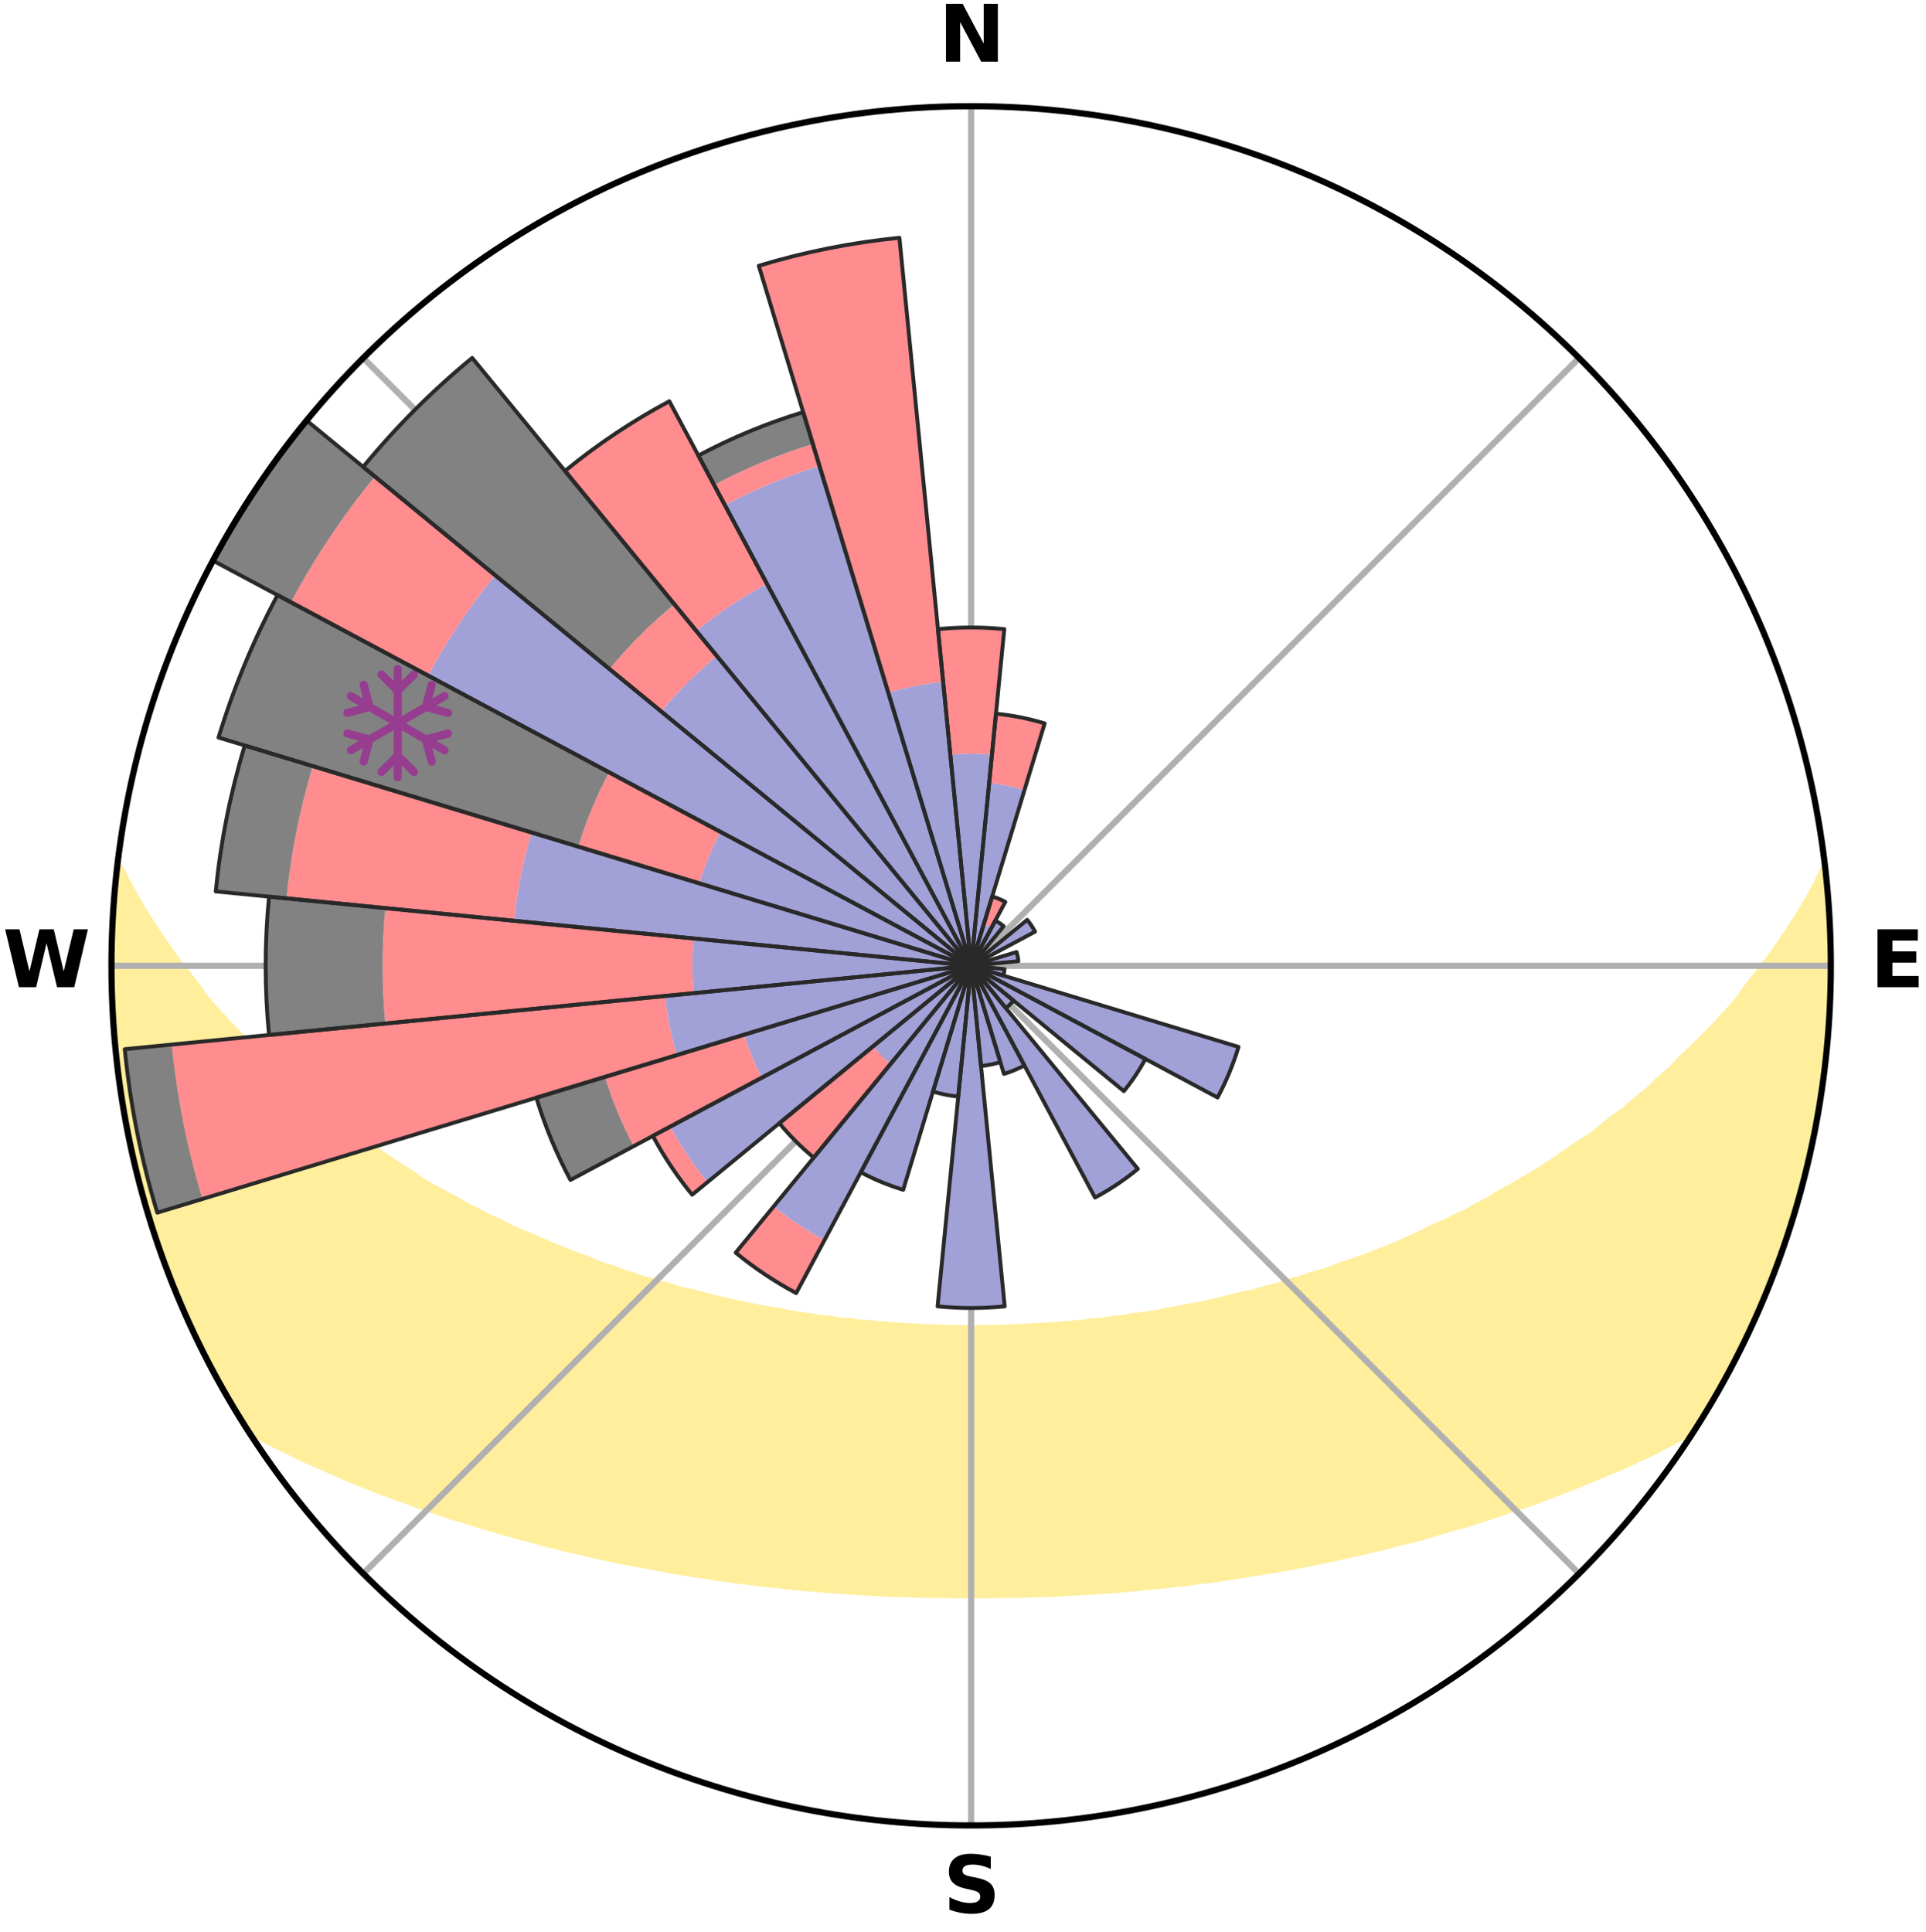 <?xml version="1.0" encoding="utf-8" standalone="no"?>
<!DOCTYPE svg PUBLIC "-//W3C//DTD SVG 1.1//EN"
  "http://www.w3.org/Graphics/SVG/1.1/DTD/svg11.dtd">
<svg xmlns:xlink="http://www.w3.org/1999/xlink" width="248.41pt" height="249.158pt" viewBox="0 0 248.41 249.158" xmlns="http://www.w3.org/2000/svg" version="1.1">
 <title>Ski Rose for Estació de muntanya Vall de Núria</title>
 <defs>
  <style type="text/css">*{stroke-linejoin: round; stroke-linecap: butt}</style>
 </defs>
 <g id="figure_1">
  <g id="patch_1">
   <path d="M 0 249.158 
L 248.41 249.158 
L 248.41 0 
L 0 0 
z
" style="fill: #ffffff"/>
  </g>
  <g id="axes_1">
   <g id="patch_2">
    <path d="M 236.135 124.579 
C 236.135 110.018 233.267 95.599 227.695 82.147 
C 222.122 68.695 213.955 56.471 203.659 46.175 
C 193.363 35.879 181.139 27.711 167.687 22.139 
C 154.235 16.567 139.815 13.699 125.255 13.699 
C 110.694 13.699 96.275 16.567 82.823 22.139 
C 69.371 27.711 57.147 35.879 46.851 46.175 
C 36.555 56.471 28.387 68.695 22.815 82.147 
C 17.243 95.599 14.375 110.018 14.375 124.579 
C 14.375 139.14 17.243 153.559 22.815 167.011 
C 28.387 180.463 36.555 192.687 46.851 202.983 
C 57.147 213.279 69.371 221.447 82.823 227.019 
C 96.275 232.591 110.694 235.459 125.255 235.459 
C 139.815 235.459 154.235 232.591 167.687 227.019 
C 181.139 221.447 193.363 213.279 203.659 202.983 
C 213.955 192.687 222.122 180.463 227.695 167.011 
C 233.267 153.559 236.135 139.14 236.135 124.579 
M 125.255 124.579 
C 125.255 124.579 125.255 124.579 125.255 124.579 
C 125.255 124.579 125.255 124.579 125.255 124.579 
C 125.255 124.579 125.255 124.579 125.255 124.579 
C 125.255 124.579 125.255 124.579 125.255 124.579 
C 125.255 124.579 125.255 124.579 125.255 124.579 
C 125.255 124.579 125.255 124.579 125.255 124.579 
C 125.255 124.579 125.255 124.579 125.255 124.579 
C 125.255 124.579 125.255 124.579 125.255 124.579 
C 125.255 124.579 125.255 124.579 125.255 124.579 
C 125.255 124.579 125.255 124.579 125.255 124.579 
C 125.255 124.579 125.255 124.579 125.255 124.579 
C 125.255 124.579 125.255 124.579 125.255 124.579 
C 125.255 124.579 125.255 124.579 125.255 124.579 
C 125.255 124.579 125.255 124.579 125.255 124.579 
C 125.255 124.579 125.255 124.579 125.255 124.579 
C 125.255 124.579 125.255 124.579 125.255 124.579 
z
" style="fill: #ffffff"/>
   </g>
   <g id="PolyCollection_1">
    <defs>
     <path id="m948bfa8138" d="M 235.34 -137.122 
L 235.34 -137.122 
L 234.332 -135.082 
L 233.234 -133.077 
L 232.065 -131.112 
L 230.84 -129.189 
L 229.568 -127.311 
L 228.255 -125.478 
L 226.905 -123.692 
L 225.522 -121.953 
L 224.333 -120.253 
L 222.89 -118.607 
L 221.42 -117.011 
L 219.925 -115.463 
L 218.408 -113.966 
L 216.87 -112.518 
L 215.535 -111.087 
L 213.96 -109.735 
L 212.589 -108.393 
L 210.983 -107.137 
L 209.582 -105.884 
L 207.953 -104.725 
L 206.527 -103.561 
L 205.092 -102.438 
L 203.438 -101.42 
L 201.987 -100.385 
L 200.53 -99.392 
L 199.067 -98.441 
L 197.601 -97.53 
L 196.133 -96.66 
L 194.663 -95.829 
L 193.194 -95.038 
L 191.914 -94.201 
L 190.445 -93.485 
L 189.163 -92.716 
L 187.7 -92.072 
L 186.42 -91.369 
L 184.968 -90.795 
L 183.692 -90.157 
L 182.42 -89.548 
L 181.151 -88.969 
L 179.886 -88.42 
L 178.626 -87.898 
L 177.373 -87.404 
L 176.126 -86.937 
L 174.886 -86.496 
L 173.655 -86.08 
L 172.432 -85.689 
L 171.351 -85.21 
L 170.144 -84.865 
L 168.948 -84.542 
L 167.882 -84.127 
L 166.706 -83.846 
L 165.652 -83.471 
L 164.603 -83.114 
L 163.456 -82.89 
L 162.422 -82.569 
L 161.394 -82.266 
L 160.28 -82.09 
L 159.268 -81.819 
L 158.263 -81.563 
L 157.264 -81.321 
L 156.273 -81.093 
L 155.289 -80.879 
L 154.312 -80.678 
L 153.344 -80.489 
L 152.382 -80.311 
L 151.429 -80.145 
L 150.483 -79.988 
L 149.596 -79.747 
L 148.663 -79.613 
L 147.737 -79.487 
L 146.819 -79.369 
L 145.909 -79.258 
L 145.042 -79.073 
L 144.143 -78.979 
L 143.252 -78.891 
L 142.395 -78.735 
L 141.515 -78.661 
L 140.642 -78.592 
L 139.795 -78.462 
L 138.932 -78.405 
L 138.091 -78.292 
L 137.238 -78.244 
L 136.402 -78.148 
L 135.557 -78.109 
L 134.717 -78.072 
L 133.888 -77.997 
L 133.055 -77.967 
L 132.23 -77.906 
L 131.403 -77.883 
L 130.581 -77.835 
L 129.758 -77.817 
L 128.938 -77.783 
L 128.118 -77.77 
L 127.3 -77.748 
L 126.482 -77.734 
L 125.664 -77.73 
L 124.846 -77.731 
L 124.028 -77.74 
L 123.21 -77.75 
L 122.392 -77.773 
L 121.572 -77.787 
L 120.753 -77.823 
L 119.93 -77.842 
L 119.108 -77.89 
L 118.281 -77.915 
L 117.456 -77.977 
L 116.623 -78.008 
L 115.795 -78.084 
L 114.956 -78.123 
L 114.123 -78.213 
L 113.276 -78.26 
L 112.439 -78.366 
L 111.582 -78.422 
L 110.72 -78.481 
L 109.874 -78.611 
L 109.002 -78.681 
L 108.122 -78.756 
L 107.266 -78.913 
L 106.376 -79.001 
L 105.478 -79.096 
L 104.612 -79.282 
L 103.702 -79.394 
L 102.785 -79.512 
L 101.861 -79.639 
L 100.979 -79.869 
L 100.042 -80.016 
L 99.098 -80.173 
L 98.145 -80.34 
L 97.185 -80.518 
L 96.217 -80.708 
L 95.242 -80.91 
L 94.259 -81.125 
L 93.269 -81.353 
L 92.272 -81.595 
L 91.268 -81.851 
L 90.257 -82.123 
L 89.24 -82.411 
L 88.117 -82.603 
L 87.084 -82.923 
L 86.046 -83.261 
L 84.891 -83.505 
L 83.839 -83.88 
L 82.664 -84.162 
L 81.599 -84.576 
L 80.405 -84.899 
L 79.331 -85.356 
L 78.119 -85.724 
L 76.899 -86.115 
L 75.811 -86.64 
L 74.577 -87.079 
L 73.335 -87.545 
L 72.087 -88.038 
L 70.833 -88.558 
L 69.573 -89.106 
L 68.309 -89.683 
L 66.874 -90.19 
L 65.6 -90.828 
L 64.325 -91.497 
L 62.871 -92.104 
L 61.592 -92.838 
L 60.129 -93.516 
L 58.85 -94.317 
L 57.384 -95.068 
L 55.917 -95.858 
L 54.449 -96.688 
L 53.181 -97.632 
L 51.72 -98.539 
L 50.262 -99.487 
L 48.808 -100.476 
L 47.154 -101.444 
L 45.712 -102.52 
L 44.281 -103.638 
L 42.859 -104.798 
L 41.234 -105.952 
L 39.836 -107.2 
L 38.235 -108.451 
L 36.867 -109.788 
L 35.295 -111.134 
L 33.741 -112.531 
L 32.428 -114.003 
L 30.914 -115.495 
L 29.423 -117.037 
L 27.956 -118.628 
L 26.515 -120.268 
L 25.328 -121.962 
L 23.947 -123.695 
L 22.599 -125.475 
L 21.287 -127.302 
L 20.015 -129.174 
L 18.789 -131.091 
L 17.616 -133.05 
L 16.509 -135.05 
L 15.488 -137.085 
L 15.094 -137.13 
L 15.094 -137.13 
L 15.037 -135.192 
L 14.816 -133.271 
L 14.627 -131.345 
L 14.499 -129.415 
L 14.545 -127.478 
L 14.482 -125.546 
L 14.423 -123.612 
L 14.426 -121.677 
L 14.597 -119.748 
L 14.632 -117.813 
L 14.733 -115.881 
L 14.991 -113.962 
L 15.116 -112.03 
L 15.508 -110.131 
L 15.695 -108.205 
L 15.912 -106.281 
L 16.351 -104.395 
L 16.628 -102.479 
L 17.125 -100.607 
L 17.462 -98.7 
L 18.016 -96.845 
L 18.413 -94.949 
L 19.025 -93.112 
L 19.538 -91.247 
L 20.154 -89.413 
L 20.797 -87.589 
L 21.404 -85.751 
L 22.106 -83.948 
L 22.839 -82.157 
L 23.605 -80.38 
L 24.455 -78.642 
L 25.223 -76.866 
L 26.05 -75.117 
L 26.931 -73.395 
L 27.872 -71.704 
L 28.764 -69.987 
L 29.723 -68.306 
L 30.715 -66.645 
L 31.765 -65.019 
L 33.534 -63.87 
L 35.468 -62.87 
L 37.421 -61.928 
L 39.315 -60.987 
L 41.281 -60.144 
L 43.175 -59.29 
L 45.07 -58.479 
L 46.956 -57.706 
L 48.84 -56.973 
L 50.713 -56.274 
L 52.581 -55.614 
L 54.379 -54.929 
L 56.224 -54.332 
L 58.005 -53.712 
L 59.832 -53.182 
L 61.593 -52.623 
L 63.345 -52.092 
L 65.087 -51.59 
L 66.818 -51.114 
L 68.537 -50.664 
L 70.203 -50.181 
L 71.901 -49.78 
L 73.551 -49.35 
L 75.226 -48.994 
L 76.853 -48.604 
L 78.475 -48.241 
L 80.083 -47.893 
L 81.711 -47.616 
L 83.302 -47.311 
L 84.88 -47.019 
L 86.426 -46.7 
L 87.989 -46.449 
L 89.538 -46.207 
L 91.081 -45.986 
L 92.596 -45.735 
L 94.119 -45.537 
L 95.62 -45.316 
L 97.128 -45.151 
L 98.614 -44.959 
L 100.104 -44.811 
L 101.577 -44.645 
L 103.045 -44.491 
L 104.506 -44.351 
L 105.97 -44.252 
L 107.42 -44.134 
L 108.866 -44.026 
L 110.307 -43.93 
L 111.744 -43.844 
L 113.178 -43.768 
L 114.607 -43.702 
L 116.034 -43.646 
L 117.457 -43.6 
L 118.879 -43.562 
L 120.298 -43.534 
L 121.716 -43.515 
L 123.132 -43.505 
L 124.547 -43.501 
L 125.962 -43.5 
L 127.378 -43.503 
L 128.794 -43.514 
L 130.212 -43.533 
L 131.631 -43.562 
L 133.052 -43.6 
L 134.476 -43.648 
L 135.902 -43.704 
L 137.332 -43.771 
L 138.765 -43.847 
L 140.202 -43.934 
L 141.643 -44.031 
L 143.093 -44.118 
L 144.544 -44.236 
L 146 -44.365 
L 147.461 -44.506 
L 148.928 -44.66 
L 150.412 -44.79 
L 151.892 -44.969 
L 153.39 -45.129 
L 154.883 -45.334 
L 156.4 -45.512 
L 157.908 -45.747 
L 159.44 -45.96 
L 160.962 -46.227 
L 162.515 -46.462 
L 164.073 -46.721 
L 165.645 -46.989 
L 167.224 -47.282 
L 168.816 -47.586 
L 170.413 -47.915 
L 172.025 -48.257 
L 173.642 -48.627 
L 175.305 -48.962 
L 176.946 -49.368 
L 178.633 -49.746 
L 180.289 -50.205 
L 181.998 -50.63 
L 183.719 -51.08 
L 185.407 -51.609 
L 187.148 -52.111 
L 188.947 -52.588 
L 190.71 -53.147 
L 192.482 -53.737 
L 194.263 -54.356 
L 196.111 -54.949 
L 197.965 -55.579 
L 199.771 -56.298 
L 201.648 -56.993 
L 203.526 -57.729 
L 205.417 -58.499 
L 207.306 -59.312 
L 209.271 -60.111 
L 211.17 -61.005 
L 213.133 -61.896 
L 215.012 -62.891 
L 216.946 -63.89 
L 218.741 -65.022 
L 219.794 -66.646 
L 220.787 -68.306 
L 221.739 -69.991 
L 222.692 -71.675 
L 223.584 -73.392 
L 224.473 -75.111 
L 225.311 -76.855 
L 226.031 -78.653 
L 226.821 -80.417 
L 227.557 -82.204 
L 228.415 -83.943 
L 229.052 -85.771 
L 229.77 -87.568 
L 230.298 -89.432 
L 230.956 -91.252 
L 231.567 -93.088 
L 232.051 -94.962 
L 232.563 -96.827 
L 233.03 -98.704 
L 233.453 -100.592 
L 233.831 -102.489 
L 234.166 -104.394 
L 234.577 -106.285 
L 234.901 -108.192 
L 235.109 -110.116 
L 235.41 -112.029 
L 235.601 -113.954 
L 235.689 -115.888 
L 235.881 -117.813 
L 235.895 -119.748 
L 236.07 -121.677 
L 236.011 -123.613 
L 236.116 -125.547 
L 235.987 -127.479 
L 236.023 -129.415 
L 235.828 -131.342 
L 235.746 -133.275 
L 235.487 -135.193 
L 235.34 -137.122 
z
" style="stroke: #ffee9c"/>
    </defs>
    <g clip-path="url(#p3d4d737160)">
     <use xlink:href="#m948bfa8138" x="0" y="249.158" style="fill: #ffee9c; stroke: #ffee9c"/>
    </g>
   </g>
   <g id="matplotlib.axis_1">
    <g id="xtick_1">
     <g id="line2d_1">
      <path d="M 125.255 124.579 
L 125.255 13.699 
" clip-path="url(#p3d4d737160)" style="fill: none; stroke: #b0b0b0; stroke-width: 0.8; stroke-linecap: square"/>
     </g>
     <g id="text_1">
      <!-- N -->
      <g transform="translate(121.07 7.958) scale(0.1 -0.1)">
       <defs>
        <path id="DejaVuSans-Bold-4e" d="M 588 4666 
L 1931 4666 
L 3628 1466 
L 3628 4666 
L 4769 4666 
L 4769 0 
L 3425 0 
L 1728 3200 
L 1728 0 
L 588 0 
L 588 4666 
z
" transform="scale(0.016)"/>
       </defs>
       <use xlink:href="#DejaVuSans-Bold-4e"/>
      </g>
     </g>
    </g>
    <g id="xtick_2">
     <g id="line2d_2">
      <path d="M 125.255 124.579 
L 203.659 46.175 
" clip-path="url(#p3d4d737160)" style="fill: none; stroke: #b0b0b0; stroke-width: 0.8; stroke-linecap: square"/>
     </g>
    </g>
    <g id="xtick_3">
     <g id="line2d_3">
      <path d="M 125.255 124.579 
L 236.135 124.579 
" clip-path="url(#p3d4d737160)" style="fill: none; stroke: #b0b0b0; stroke-width: 0.8; stroke-linecap: square"/>
     </g>
     <g id="text_2">
      <!-- E -->
      <g transform="translate(241.219 127.338) scale(0.1 -0.1)">
       <defs>
        <path id="DejaVuSans-Bold-45" d="M 588 4666 
L 3834 4666 
L 3834 3756 
L 1791 3756 
L 1791 2888 
L 3713 2888 
L 3713 1978 
L 1791 1978 
L 1791 909 
L 3903 909 
L 3903 0 
L 588 0 
L 588 4666 
z
" transform="scale(0.016)"/>
       </defs>
       <use xlink:href="#DejaVuSans-Bold-45"/>
      </g>
     </g>
    </g>
    <g id="xtick_4">
     <g id="line2d_4">
      <path d="M 125.255 124.579 
L 203.659 202.983 
" clip-path="url(#p3d4d737160)" style="fill: none; stroke: #b0b0b0; stroke-width: 0.8; stroke-linecap: square"/>
     </g>
    </g>
    <g id="xtick_5">
     <g id="line2d_5">
      <path d="M 125.255 124.579 
L 125.255 235.459 
" clip-path="url(#p3d4d737160)" style="fill: none; stroke: #b0b0b0; stroke-width: 0.8; stroke-linecap: square"/>
     </g>
     <g id="text_3">
      <!-- S -->
      <g transform="translate(121.654 246.718) scale(0.1 -0.1)">
       <defs>
        <path id="DejaVuSans-Bold-53" d="M 3834 4519 
L 3834 3531 
Q 3450 3703 3084 3790 
Q 2719 3878 2394 3878 
Q 1963 3878 1756 3759 
Q 1550 3641 1550 3391 
Q 1550 3203 1689 3098 
Q 1828 2994 2194 2919 
L 2706 2816 
Q 3484 2659 3812 2340 
Q 4141 2022 4141 1434 
Q 4141 663 3683 286 
Q 3225 -91 2284 -91 
Q 1841 -91 1394 -6 
Q 947 78 500 244 
L 500 1259 
Q 947 1022 1364 901 
Q 1781 781 2169 781 
Q 2563 781 2772 912 
Q 2981 1044 2981 1288 
Q 2981 1506 2839 1625 
Q 2697 1744 2272 1838 
L 1806 1941 
Q 1106 2091 782 2419 
Q 459 2747 459 3303 
Q 459 4000 909 4375 
Q 1359 4750 2203 4750 
Q 2588 4750 2994 4692 
Q 3400 4634 3834 4519 
z
" transform="scale(0.016)"/>
       </defs>
       <use xlink:href="#DejaVuSans-Bold-53"/>
      </g>
     </g>
    </g>
    <g id="xtick_6">
     <g id="line2d_6">
      <path d="M 125.255 124.579 
L 46.851 202.983 
" clip-path="url(#p3d4d737160)" style="fill: none; stroke: #b0b0b0; stroke-width: 0.8; stroke-linecap: square"/>
     </g>
    </g>
    <g id="xtick_7">
     <g id="line2d_7">
      <path d="M 125.255 124.579 
L 14.375 124.579 
" clip-path="url(#p3d4d737160)" style="fill: none; stroke: #b0b0b0; stroke-width: 0.8; stroke-linecap: square"/>
     </g>
     <g id="text_4">
      <!-- W -->
      <g transform="translate(0.36 127.338) scale(0.1 -0.1)">
       <defs>
        <path id="DejaVuSans-Bold-57" d="M 191 4666 
L 1344 4666 
L 2150 1275 
L 2950 4666 
L 4109 4666 
L 4909 1275 
L 5716 4666 
L 6859 4666 
L 5759 0 
L 4372 0 
L 3525 3547 
L 2688 0 
L 1300 0 
L 191 4666 
z
" transform="scale(0.016)"/>
       </defs>
       <use xlink:href="#DejaVuSans-Bold-57"/>
      </g>
     </g>
    </g>
    <g id="xtick_8">
     <g id="line2d_8">
      <path d="M 125.255 124.579 
L 46.851 46.175 
" clip-path="url(#p3d4d737160)" style="fill: none; stroke: #b0b0b0; stroke-width: 0.8; stroke-linecap: square"/>
     </g>
    </g>
   </g>
   <g id="matplotlib.axis_2"/>
   <g id="patch_3">
    <path d="M 125.255 124.579 
C 125.255 124.579 125.255 124.579 125.255 124.579 
C 125.255 124.579 125.255 124.579 125.255 124.579 
L 125.255 124.579 
C 125.255 124.579 125.255 124.579 125.255 124.579 
C 125.255 124.579 125.255 124.579 125.255 124.579 
z
" clip-path="url(#p3d4d737160)" style="fill: #d9d9d9"/>
   </g>
   <g id="patch_4">
    <path d="M 125.255 124.579 
C 125.255 124.579 125.255 124.579 125.255 124.579 
C 125.255 124.579 125.255 124.579 125.255 124.579 
L 125.255 124.579 
C 125.255 124.579 125.255 124.579 125.255 124.579 
C 125.255 124.579 125.255 124.579 125.255 124.579 
z
" clip-path="url(#p3d4d737160)" style="fill: #d9d9d9"/>
   </g>
   <g id="patch_5">
    <path d="M 125.255 124.579 
C 125.255 124.579 125.255 124.579 125.255 124.579 
C 125.255 124.579 125.255 124.579 125.255 124.579 
L 125.255 124.579 
C 125.255 124.579 125.255 124.579 125.255 124.579 
C 125.255 124.579 125.255 124.579 125.255 124.579 
z
" clip-path="url(#p3d4d737160)" style="fill: #d9d9d9"/>
   </g>
   <g id="patch_6">
    <path d="M 125.255 124.579 
C 125.255 124.579 125.255 124.579 125.255 124.579 
C 125.255 124.579 125.255 124.579 125.255 124.579 
L 125.255 124.579 
C 125.255 124.579 125.255 124.579 125.255 124.579 
C 125.255 124.579 125.255 124.579 125.255 124.579 
z
" clip-path="url(#p3d4d737160)" style="fill: #d9d9d9"/>
   </g>
   <g id="patch_7">
    <path d="M 125.255 124.579 
C 125.255 124.579 125.255 124.579 125.255 124.579 
C 125.255 124.579 125.255 124.579 125.255 124.579 
L 125.255 124.579 
C 125.255 124.579 125.255 124.579 125.255 124.579 
C 125.255 124.579 125.255 124.579 125.255 124.579 
z
" clip-path="url(#p3d4d737160)" style="fill: #d9d9d9"/>
   </g>
   <g id="patch_8">
    <path d="M 125.255 124.579 
C 125.255 124.579 125.255 124.579 125.255 124.579 
C 125.255 124.579 125.255 124.579 125.255 124.579 
L 125.255 124.579 
C 125.255 124.579 125.255 124.579 125.255 124.579 
C 125.255 124.579 125.255 124.579 125.255 124.579 
z
" clip-path="url(#p3d4d737160)" style="fill: #d9d9d9"/>
   </g>
   <g id="patch_9">
    <path d="M 125.255 124.579 
C 125.255 124.579 125.255 124.579 125.255 124.579 
C 125.255 124.579 125.255 124.579 125.255 124.579 
L 125.255 124.579 
C 125.255 124.579 125.255 124.579 125.255 124.579 
C 125.255 124.579 125.255 124.579 125.255 124.579 
z
" clip-path="url(#p3d4d737160)" style="fill: #d9d9d9"/>
   </g>
   <g id="patch_10">
    <path d="M 125.255 124.579 
C 125.255 124.579 125.255 124.579 125.255 124.579 
C 125.255 124.579 125.255 124.579 125.255 124.579 
L 125.255 124.579 
C 125.255 124.579 125.255 124.579 125.255 124.579 
C 125.255 124.579 125.255 124.579 125.255 124.579 
z
" clip-path="url(#p3d4d737160)" style="fill: #d9d9d9"/>
   </g>
   <g id="patch_11">
    <path d="M 125.255 124.579 
C 125.255 124.579 125.255 124.579 125.255 124.579 
C 125.255 124.579 125.255 124.579 125.255 124.579 
L 125.255 124.579 
C 125.255 124.579 125.255 124.579 125.255 124.579 
C 125.255 124.579 125.255 124.579 125.255 124.579 
z
" clip-path="url(#p3d4d737160)" style="fill: #d9d9d9"/>
   </g>
   <g id="patch_12">
    <path d="M 125.255 124.579 
C 125.255 124.579 125.255 124.579 125.255 124.579 
C 125.255 124.579 125.255 124.579 125.255 124.579 
L 125.255 124.579 
C 125.255 124.579 125.255 124.579 125.255 124.579 
C 125.255 124.579 125.255 124.579 125.255 124.579 
z
" clip-path="url(#p3d4d737160)" style="fill: #d9d9d9"/>
   </g>
   <g id="patch_13">
    <path d="M 125.255 124.579 
C 125.255 124.579 125.255 124.579 125.255 124.579 
C 125.255 124.579 125.255 124.579 125.255 124.579 
L 125.255 124.579 
C 125.255 124.579 125.255 124.579 125.255 124.579 
C 125.255 124.579 125.255 124.579 125.255 124.579 
z
" clip-path="url(#p3d4d737160)" style="fill: #d9d9d9"/>
   </g>
   <g id="patch_14">
    <path d="M 125.255 124.579 
C 125.255 124.579 125.255 124.579 125.255 124.579 
C 125.255 124.579 125.255 124.579 125.255 124.579 
L 125.255 124.579 
C 125.255 124.579 125.255 124.579 125.255 124.579 
C 125.255 124.579 125.255 124.579 125.255 124.579 
z
" clip-path="url(#p3d4d737160)" style="fill: #d9d9d9"/>
   </g>
   <g id="patch_15">
    <path d="M 125.255 124.579 
C 125.255 124.579 125.255 124.579 125.255 124.579 
C 125.255 124.579 125.255 124.579 125.255 124.579 
L 125.255 124.579 
C 125.255 124.579 125.255 124.579 125.255 124.579 
C 125.255 124.579 125.255 124.579 125.255 124.579 
z
" clip-path="url(#p3d4d737160)" style="fill: #d9d9d9"/>
   </g>
   <g id="patch_16">
    <path d="M 125.255 124.579 
C 125.255 124.579 125.255 124.579 125.255 124.579 
C 125.255 124.579 125.255 124.579 125.255 124.579 
L 125.255 124.579 
C 125.255 124.579 125.255 124.579 125.255 124.579 
C 125.255 124.579 125.255 124.579 125.255 124.579 
z
" clip-path="url(#p3d4d737160)" style="fill: #d9d9d9"/>
   </g>
   <g id="patch_17">
    <path d="M 125.255 124.579 
C 125.255 124.579 125.255 124.579 125.255 124.579 
C 125.255 124.579 125.255 124.579 125.255 124.579 
L 125.255 124.579 
C 125.255 124.579 125.255 124.579 125.255 124.579 
C 125.255 124.579 125.255 124.579 125.255 124.579 
z
" clip-path="url(#p3d4d737160)" style="fill: #d9d9d9"/>
   </g>
   <g id="patch_18">
    <path d="M 125.255 124.579 
C 125.255 124.579 125.255 124.579 125.255 124.579 
C 125.255 124.579 125.255 124.579 125.255 124.579 
L 125.255 124.579 
C 125.255 124.579 125.255 124.579 125.255 124.579 
C 125.255 124.579 125.255 124.579 125.255 124.579 
z
" clip-path="url(#p3d4d737160)" style="fill: #d9d9d9"/>
   </g>
   <g id="patch_19">
    <path d="M 125.255 124.579 
C 125.255 124.579 125.255 124.579 125.255 124.579 
C 125.255 124.579 125.255 124.579 125.255 124.579 
L 125.255 124.579 
C 125.255 124.579 125.255 124.579 125.255 124.579 
C 125.255 124.579 125.255 124.579 125.255 124.579 
z
" clip-path="url(#p3d4d737160)" style="fill: #d9d9d9"/>
   </g>
   <g id="patch_20">
    <path d="M 125.255 124.579 
C 125.255 124.579 125.255 124.579 125.255 124.579 
C 125.255 124.579 125.255 124.579 125.255 124.579 
L 125.255 124.579 
C 125.255 124.579 125.255 124.579 125.255 124.579 
C 125.255 124.579 125.255 124.579 125.255 124.579 
z
" clip-path="url(#p3d4d737160)" style="fill: #d9d9d9"/>
   </g>
   <g id="patch_21">
    <path d="M 125.255 124.579 
C 125.255 124.579 125.255 124.579 125.255 124.579 
C 125.255 124.579 125.255 124.579 125.255 124.579 
L 125.255 124.579 
C 125.255 124.579 125.255 124.579 125.255 124.579 
C 125.255 124.579 125.255 124.579 125.255 124.579 
z
" clip-path="url(#p3d4d737160)" style="fill: #d9d9d9"/>
   </g>
   <g id="patch_22">
    <path d="M 125.255 124.579 
C 125.255 124.579 125.255 124.579 125.255 124.579 
C 125.255 124.579 125.255 124.579 125.255 124.579 
L 125.255 124.579 
C 125.255 124.579 125.255 124.579 125.255 124.579 
C 125.255 124.579 125.255 124.579 125.255 124.579 
z
" clip-path="url(#p3d4d737160)" style="fill: #d9d9d9"/>
   </g>
   <g id="patch_23">
    <path d="M 125.255 124.579 
C 125.255 124.579 125.255 124.579 125.255 124.579 
C 125.255 124.579 125.255 124.579 125.255 124.579 
L 125.255 124.579 
C 125.255 124.579 125.255 124.579 125.255 124.579 
C 125.255 124.579 125.255 124.579 125.255 124.579 
z
" clip-path="url(#p3d4d737160)" style="fill: #d9d9d9"/>
   </g>
   <g id="patch_24">
    <path d="M 125.255 124.579 
C 125.255 124.579 125.255 124.579 125.255 124.579 
C 125.255 124.579 125.255 124.579 125.255 124.579 
L 125.255 124.579 
C 125.255 124.579 125.255 124.579 125.255 124.579 
C 125.255 124.579 125.255 124.579 125.255 124.579 
z
" clip-path="url(#p3d4d737160)" style="fill: #d9d9d9"/>
   </g>
   <g id="patch_25">
    <path d="M 125.255 124.579 
C 125.255 124.579 125.255 124.579 125.255 124.579 
C 125.255 124.579 125.255 124.579 125.255 124.579 
L 125.255 124.579 
C 125.255 124.579 125.255 124.579 125.255 124.579 
C 125.255 124.579 125.255 124.579 125.255 124.579 
z
" clip-path="url(#p3d4d737160)" style="fill: #d9d9d9"/>
   </g>
   <g id="patch_26">
    <path d="M 125.255 124.579 
C 125.255 124.579 125.255 124.579 125.255 124.579 
C 125.255 124.579 125.255 124.579 125.255 124.579 
L 125.255 124.579 
C 125.255 124.579 125.255 124.579 125.255 124.579 
C 125.255 124.579 125.255 124.579 125.255 124.579 
z
" clip-path="url(#p3d4d737160)" style="fill: #d9d9d9"/>
   </g>
   <g id="patch_27">
    <path d="M 125.255 124.579 
C 125.255 124.579 125.255 124.579 125.255 124.579 
C 125.255 124.579 125.255 124.579 125.255 124.579 
L 125.255 124.579 
C 125.255 124.579 125.255 124.579 125.255 124.579 
C 125.255 124.579 125.255 124.579 125.255 124.579 
z
" clip-path="url(#p3d4d737160)" style="fill: #d9d9d9"/>
   </g>
   <g id="patch_28">
    <path d="M 125.255 124.579 
C 125.255 124.579 125.255 124.579 125.255 124.579 
C 125.255 124.579 125.255 124.579 125.255 124.579 
L 125.255 124.579 
C 125.255 124.579 125.255 124.579 125.255 124.579 
C 125.255 124.579 125.255 124.579 125.255 124.579 
z
" clip-path="url(#p3d4d737160)" style="fill: #d9d9d9"/>
   </g>
   <g id="patch_29">
    <path d="M 125.255 124.579 
C 125.255 124.579 125.255 124.579 125.255 124.579 
C 125.255 124.579 125.255 124.579 125.255 124.579 
L 125.255 124.579 
C 125.255 124.579 125.255 124.579 125.255 124.579 
C 125.255 124.579 125.255 124.579 125.255 124.579 
z
" clip-path="url(#p3d4d737160)" style="fill: #d9d9d9"/>
   </g>
   <g id="patch_30">
    <path d="M 125.255 124.579 
C 125.255 124.579 125.255 124.579 125.255 124.579 
C 125.255 124.579 125.255 124.579 125.255 124.579 
L 125.255 124.579 
C 125.255 124.579 125.255 124.579 125.255 124.579 
C 125.255 124.579 125.255 124.579 125.255 124.579 
z
" clip-path="url(#p3d4d737160)" style="fill: #d9d9d9"/>
   </g>
   <g id="patch_31">
    <path d="M 125.255 124.579 
C 125.255 124.579 125.255 124.579 125.255 124.579 
C 125.255 124.579 125.255 124.579 125.255 124.579 
L 125.255 124.579 
C 125.255 124.579 125.255 124.579 125.255 124.579 
C 125.255 124.579 125.255 124.579 125.255 124.579 
z
" clip-path="url(#p3d4d737160)" style="fill: #d9d9d9"/>
   </g>
   <g id="patch_32">
    <path d="M 125.255 124.579 
C 125.255 124.579 125.255 124.579 125.255 124.579 
C 125.255 124.579 125.255 124.579 125.255 124.579 
L 125.255 124.579 
C 125.255 124.579 125.255 124.579 125.255 124.579 
C 125.255 124.579 125.255 124.579 125.255 124.579 
z
" clip-path="url(#p3d4d737160)" style="fill: #d9d9d9"/>
   </g>
   <g id="patch_33">
    <path d="M 125.255 124.579 
C 125.255 124.579 125.255 124.579 125.255 124.579 
C 125.255 124.579 125.255 124.579 125.255 124.579 
L 125.255 124.579 
C 125.255 124.579 125.255 124.579 125.255 124.579 
C 125.255 124.579 125.255 124.579 125.255 124.579 
z
" clip-path="url(#p3d4d737160)" style="fill: #d9d9d9"/>
   </g>
   <g id="patch_34">
    <path d="M 125.255 124.579 
C 125.255 124.579 125.255 124.579 125.255 124.579 
C 125.255 124.579 125.255 124.579 125.255 124.579 
L 125.255 124.579 
C 125.255 124.579 125.255 124.579 125.255 124.579 
C 125.255 124.579 125.255 124.579 125.255 124.579 
z
" clip-path="url(#p3d4d737160)" style="fill: #d9d9d9"/>
   </g>
   <g id="patch_35">
    <path d="M 125.255 124.579 
C 125.255 124.579 125.255 124.579 125.255 124.579 
C 125.255 124.579 125.255 124.579 125.255 124.579 
L 127.938 97.338 
C 127.046 97.25 126.151 97.206 125.255 97.206 
C 124.359 97.206 123.463 97.25 122.572 97.338 
z
" clip-path="url(#p3d4d737160)" style="fill: #a1a1d8"/>
   </g>
   <g id="patch_36">
    <path d="M 125.255 124.579 
C 125.255 124.579 125.255 124.579 125.255 124.579 
C 125.255 124.579 125.255 124.579 125.255 124.579 
L 132.136 101.894 
C 131.394 101.669 130.641 101.48 129.88 101.329 
C 129.119 101.178 128.351 101.064 127.578 100.988 
z
" clip-path="url(#p3d4d737160)" style="fill: #a1a1d8"/>
   </g>
   <g id="patch_37">
    <path d="M 125.255 124.579 
C 125.255 124.579 125.255 124.579 125.255 124.579 
C 125.255 124.579 125.255 124.579 125.255 124.579 
L 127.889 119.651 
C 127.727 119.565 127.562 119.487 127.393 119.417 
C 127.224 119.347 127.052 119.285 126.877 119.232 
z
" clip-path="url(#p3d4d737160)" style="fill: #a1a1d8"/>
   </g>
   <g id="patch_38">
    <path d="M 125.255 124.579 
C 125.255 124.579 125.255 124.579 125.255 124.579 
C 125.255 124.579 125.255 124.579 125.255 124.579 
L 129.449 119.469 
C 129.282 119.331 129.108 119.202 128.928 119.082 
C 128.748 118.962 128.562 118.851 128.371 118.749 
z
" clip-path="url(#p3d4d737160)" style="fill: #a1a1d8"/>
   </g>
   <g id="patch_39">
    <path d="M 125.255 124.579 
C 125.255 124.579 125.255 124.579 125.255 124.579 
C 125.255 124.579 125.255 124.579 125.255 124.579 
L 125.255 124.579 
C 125.255 124.579 125.255 124.579 125.255 124.579 
C 125.255 124.579 125.255 124.579 125.255 124.579 
z
" clip-path="url(#p3d4d737160)" style="fill: #a1a1d8"/>
   </g>
   <g id="patch_40">
    <path d="M 125.255 124.579 
C 125.255 124.579 125.255 124.579 125.255 124.579 
C 125.255 124.579 125.255 124.579 125.255 124.579 
L 133.5 120.172 
C 133.356 119.902 133.199 119.639 133.029 119.385 
C 132.859 119.13 132.676 118.884 132.482 118.648 
z
" clip-path="url(#p3d4d737160)" style="fill: #a1a1d8"/>
   </g>
   <g id="patch_41">
    <path d="M 125.255 124.579 
C 125.255 124.579 125.255 124.579 125.255 124.579 
C 125.255 124.579 125.255 124.579 125.255 124.579 
L 125.255 124.579 
C 125.255 124.579 125.255 124.579 125.255 124.579 
C 125.255 124.579 125.255 124.579 125.255 124.579 
z
" clip-path="url(#p3d4d737160)" style="fill: #a1a1d8"/>
   </g>
   <g id="patch_42">
    <path d="M 125.255 124.579 
C 125.255 124.579 125.255 124.579 125.255 124.579 
C 125.255 124.579 125.255 124.579 125.255 124.579 
L 131.346 123.979 
C 131.327 123.78 131.297 123.581 131.258 123.385 
C 131.219 123.188 131.17 122.994 131.112 122.802 
z
" clip-path="url(#p3d4d737160)" style="fill: #a1a1d8"/>
   </g>
   <g id="patch_43">
    <path d="M 125.255 124.579 
C 125.255 124.579 125.255 124.579 125.255 124.579 
C 125.255 124.579 125.255 124.579 125.255 124.579 
L 125.255 124.579 
C 125.255 124.579 125.255 124.579 125.255 124.579 
C 125.255 124.579 125.255 124.579 125.255 124.579 
z
" clip-path="url(#p3d4d737160)" style="fill: #a1a1d8"/>
   </g>
   <g id="patch_44">
    <path d="M 125.255 124.579 
C 125.255 124.579 125.255 124.579 125.255 124.579 
C 125.255 124.579 125.255 124.579 125.255 124.579 
L 129.397 125.835 
C 129.438 125.7 129.472 125.562 129.5 125.423 
C 129.527 125.284 129.548 125.144 129.562 125.003 
z
" clip-path="url(#p3d4d737160)" style="fill: #a1a1d8"/>
   </g>
   <g id="patch_45">
    <path d="M 125.255 124.579 
C 125.255 124.579 125.255 124.579 125.255 124.579 
C 125.255 124.579 125.255 124.579 125.255 124.579 
L 157.038 141.567 
C 157.594 140.527 158.098 139.46 158.55 138.37 
C 159.001 137.28 159.399 136.169 159.741 135.04 
z
" clip-path="url(#p3d4d737160)" style="fill: #a1a1d8"/>
   </g>
   <g id="patch_46">
    <path d="M 125.255 124.579 
C 125.255 124.579 125.255 124.579 125.255 124.579 
C 125.255 124.579 125.255 124.579 125.255 124.579 
L 144.953 140.745 
C 145.482 140.1 145.98 139.43 146.443 138.737 
C 146.906 138.043 147.335 137.327 147.729 136.592 
z
" clip-path="url(#p3d4d737160)" style="fill: #a1a1d8"/>
   </g>
   <g id="patch_47">
    <path d="M 125.255 124.579 
C 125.255 124.579 125.255 124.579 125.255 124.579 
C 125.255 124.579 125.255 124.579 125.255 124.579 
L 129.739 130.042 
C 129.917 129.896 130.089 129.74 130.252 129.577 
C 130.416 129.413 130.571 129.242 130.718 129.063 
z
" clip-path="url(#p3d4d737160)" style="fill: #a1a1d8"/>
   </g>
   <g id="patch_48">
    <path d="M 125.255 124.579 
C 125.255 124.579 125.255 124.579 125.255 124.579 
C 125.255 124.579 125.255 124.579 125.255 124.579 
L 141.233 154.472 
C 142.211 153.949 143.164 153.378 144.086 152.762 
C 145.009 152.146 145.9 151.484 146.758 150.78 
z
" clip-path="url(#p3d4d737160)" style="fill: #a1a1d8"/>
   </g>
   <g id="patch_49">
    <path d="M 125.255 124.579 
C 125.255 124.579 125.255 124.579 125.255 124.579 
C 125.255 124.579 125.255 124.579 125.255 124.579 
L 129.484 138.522 
C 129.941 138.384 130.39 138.223 130.831 138.04 
C 131.271 137.858 131.703 137.654 132.123 137.429 
z
" clip-path="url(#p3d4d737160)" style="fill: #a1a1d8"/>
   </g>
   <g id="patch_50">
    <path d="M 125.255 124.579 
C 125.255 124.579 125.255 124.579 125.255 124.579 
C 125.255 124.579 125.255 124.579 125.255 124.579 
L 126.528 137.501 
C 126.95 137.459 127.371 137.397 127.788 137.314 
C 128.205 137.231 128.617 137.127 129.024 137.004 
z
" clip-path="url(#p3d4d737160)" style="fill: #a1a1d8"/>
   </g>
   <g id="patch_51">
    <path d="M 125.255 124.579 
C 125.255 124.579 125.255 124.579 125.255 124.579 
C 125.255 124.579 125.255 124.579 125.255 124.579 
L 120.929 168.504 
C 122.366 168.646 123.81 168.717 125.255 168.717 
C 126.7 168.717 128.143 168.646 129.581 168.504 
z
" clip-path="url(#p3d4d737160)" style="fill: #a1a1d8"/>
   </g>
   <g id="patch_52">
    <path d="M 125.255 124.579 
C 125.255 124.579 125.255 124.579 125.255 124.579 
C 125.255 124.579 125.255 124.579 125.255 124.579 
L 120.335 140.797 
C 120.866 140.958 121.404 141.093 121.949 141.201 
C 122.493 141.309 123.042 141.391 123.594 141.445 
z
" clip-path="url(#p3d4d737160)" style="fill: #a1a1d8"/>
   </g>
   <g id="patch_53">
    <path d="M 125.255 124.579 
C 125.255 124.579 125.255 124.579 125.255 124.579 
C 125.255 124.579 125.255 124.579 125.255 124.579 
L 111.022 151.207 
C 111.894 151.673 112.787 152.096 113.7 152.474 
C 114.614 152.852 115.545 153.185 116.49 153.472 
z
" clip-path="url(#p3d4d737160)" style="fill: #a1a1d8"/>
   </g>
   <g id="patch_54">
    <path d="M 125.255 124.579 
C 125.255 124.579 125.255 124.579 125.255 124.579 
C 125.255 124.579 125.255 124.579 125.255 124.579 
L 99.792 155.605 
C 100.808 156.438 101.864 157.222 102.956 157.951 
C 104.048 158.681 105.176 159.357 106.335 159.976 
z
" clip-path="url(#p3d4d737160)" style="fill: #a1a1d8"/>
   </g>
   <g id="patch_55">
    <path d="M 125.255 124.579 
C 125.255 124.579 125.255 124.579 125.255 124.579 
C 125.255 124.579 125.255 124.579 125.255 124.579 
L 112.589 134.974 
C 112.929 135.389 113.289 135.786 113.668 136.165 
C 114.048 136.545 114.445 136.905 114.86 137.245 
z
" clip-path="url(#p3d4d737160)" style="fill: #a1a1d8"/>
   </g>
   <g id="patch_56">
    <path d="M 125.255 124.579 
C 125.255 124.579 125.255 124.579 125.255 124.579 
C 125.255 124.579 125.255 124.579 125.255 124.579 
L 86.454 145.319 
C 87.133 146.589 87.874 147.824 88.674 149.022 
C 89.474 150.219 90.332 151.377 91.246 152.49 
z
" clip-path="url(#p3d4d737160)" style="fill: #a1a1d8"/>
   </g>
   <g id="patch_57">
    <path d="M 125.255 124.579 
C 125.255 124.579 125.255 124.579 125.255 124.579 
C 125.255 124.579 125.255 124.579 125.255 124.579 
L 95.969 133.463 
C 96.26 134.421 96.597 135.365 96.981 136.291 
C 97.364 137.216 97.792 138.122 98.265 139.006 
z
" clip-path="url(#p3d4d737160)" style="fill: #a1a1d8"/>
   </g>
   <g id="patch_58">
    <path d="M 125.255 124.579 
C 125.255 124.579 125.255 124.579 125.255 124.579 
C 125.255 124.579 125.255 124.579 125.255 124.579 
L 85.779 128.467 
C 85.906 129.759 86.097 131.044 86.35 132.318 
C 86.603 133.591 86.919 134.851 87.296 136.094 
z
" clip-path="url(#p3d4d737160)" style="fill: #a1a1d8"/>
   </g>
   <g id="patch_59">
    <path d="M 125.255 124.579 
C 125.255 124.579 125.255 124.579 125.255 124.579 
C 125.255 124.579 125.255 124.579 125.255 124.579 
L 89.477 121.055 
C 89.361 122.226 89.303 123.402 89.303 124.579 
C 89.303 125.756 89.361 126.932 89.477 128.103 
z
" clip-path="url(#p3d4d737160)" style="fill: #a1a1d8"/>
   </g>
   <g id="patch_60">
    <path d="M 125.255 124.579 
C 125.255 124.579 125.255 124.579 125.255 124.579 
C 125.255 124.579 125.255 124.579 125.255 124.579 
L 68.568 107.383 
C 68.005 109.239 67.534 111.121 67.155 113.022 
C 66.777 114.924 66.492 116.843 66.302 118.773 
z
" clip-path="url(#p3d4d737160)" style="fill: #a1a1d8"/>
   </g>
   <g id="patch_61">
    <path d="M 125.255 124.579 
C 125.255 124.579 125.255 124.579 125.255 124.579 
C 125.255 124.579 125.255 124.579 125.255 124.579 
L 92.942 107.307 
C 92.376 108.365 91.863 109.45 91.404 110.558 
C 90.945 111.666 90.541 112.796 90.193 113.943 
z
" clip-path="url(#p3d4d737160)" style="fill: #a1a1d8"/>
   </g>
   <g id="patch_62">
    <path d="M 125.255 124.579 
C 125.255 124.579 125.255 124.579 125.255 124.579 
C 125.255 124.579 125.255 124.579 125.255 124.579 
L 63.868 74.2 
C 62.219 76.209 60.67 78.298 59.225 80.46 
C 57.781 82.621 56.444 84.852 55.219 87.144 
z
" clip-path="url(#p3d4d737160)" style="fill: #a1a1d8"/>
   </g>
   <g id="patch_63">
    <path d="M 125.255 124.579 
C 125.255 124.579 125.255 124.579 125.255 124.579 
C 125.255 124.579 125.255 124.579 125.255 124.579 
L 92.46 84.618 
C 91.152 85.691 89.897 86.828 88.701 88.025 
C 87.504 89.221 86.367 90.476 85.294 91.784 
z
" clip-path="url(#p3d4d737160)" style="fill: #a1a1d8"/>
   </g>
   <g id="patch_64">
    <path d="M 125.255 124.579 
C 125.255 124.579 125.255 124.579 125.255 124.579 
C 125.255 124.579 125.255 124.579 125.255 124.579 
L 98.916 75.302 
C 97.303 76.164 95.733 77.105 94.213 78.121 
C 92.692 79.137 91.222 80.227 89.808 81.387 
z
" clip-path="url(#p3d4d737160)" style="fill: #a1a1d8"/>
   </g>
   <g id="patch_65">
    <path d="M 125.255 124.579 
C 125.255 124.579 125.255 124.579 125.255 124.579 
C 125.255 124.579 125.255 124.579 125.255 124.579 
L 105.697 60.105 
C 103.587 60.746 101.509 61.489 99.472 62.333 
C 97.434 63.177 95.439 64.12 93.495 65.16 
z
" clip-path="url(#p3d4d737160)" style="fill: #a1a1d8"/>
   </g>
   <g id="patch_66">
    <path d="M 125.255 124.579 
C 125.255 124.579 125.255 124.579 125.255 124.579 
C 125.255 124.579 125.255 124.579 125.255 124.579 
L 121.647 87.947 
C 120.448 88.065 119.255 88.242 118.074 88.477 
C 116.892 88.712 115.723 89.005 114.57 89.355 
z
" clip-path="url(#p3d4d737160)" style="fill: #a1a1d8"/>
   </g>
   <g id="patch_67">
    <path d="M 122.572 97.338 
C 123.463 97.25 124.359 97.206 125.255 97.206 
C 126.151 97.206 127.046 97.25 127.938 97.338 
L 129.532 81.15 
C 128.111 81.01 126.683 80.94 125.255 80.94 
C 123.826 80.94 122.399 81.01 120.977 81.15 
z
" clip-path="url(#p3d4d737160)" style="fill: #ff8c8e"/>
   </g>
   <g id="patch_68">
    <path d="M 127.578 100.988 
C 128.351 101.064 129.119 101.178 129.88 101.329 
C 130.641 101.48 131.394 101.669 132.136 101.894 
L 134.74 93.31 
C 133.717 93 132.679 92.74 131.63 92.531 
C 130.581 92.322 129.522 92.165 128.458 92.06 
z
" clip-path="url(#p3d4d737160)" style="fill: #ff8c8e"/>
   </g>
   <g id="patch_69">
    <path d="M 126.877 119.232 
C 127.052 119.285 127.224 119.347 127.393 119.417 
C 127.562 119.487 127.727 119.565 127.889 119.651 
L 129.662 116.333 
C 129.392 116.189 129.116 116.058 128.833 115.941 
C 128.55 115.824 128.262 115.721 127.969 115.632 
z
" clip-path="url(#p3d4d737160)" style="fill: #ff8c8e"/>
   </g>
   <g id="patch_70">
    <path d="M 128.371 118.749 
C 128.562 118.851 128.748 118.962 128.928 119.082 
C 129.108 119.202 129.282 119.331 129.449 119.469 
L 129.449 119.469 
C 129.282 119.331 129.108 119.202 128.928 119.082 
C 128.748 118.962 128.562 118.851 128.371 118.749 
z
" clip-path="url(#p3d4d737160)" style="fill: #ff8c8e"/>
   </g>
   <g id="patch_71">
    <path d="M 125.255 124.579 
C 125.255 124.579 125.255 124.579 125.255 124.579 
C 125.255 124.579 125.255 124.579 125.255 124.579 
L 125.255 124.579 
C 125.255 124.579 125.255 124.579 125.255 124.579 
C 125.255 124.579 125.255 124.579 125.255 124.579 
z
" clip-path="url(#p3d4d737160)" style="fill: #ff8c8e"/>
   </g>
   <g id="patch_72">
    <path d="M 132.482 118.648 
C 132.676 118.884 132.859 119.13 133.029 119.385 
C 133.199 119.639 133.356 119.902 133.5 120.172 
L 133.5 120.172 
C 133.356 119.902 133.199 119.639 133.029 119.385 
C 132.859 119.13 132.676 118.884 132.482 118.648 
z
" clip-path="url(#p3d4d737160)" style="fill: #ff8c8e"/>
   </g>
   <g id="patch_73">
    <path d="M 125.255 124.579 
C 125.255 124.579 125.255 124.579 125.255 124.579 
C 125.255 124.579 125.255 124.579 125.255 124.579 
L 125.255 124.579 
C 125.255 124.579 125.255 124.579 125.255 124.579 
C 125.255 124.579 125.255 124.579 125.255 124.579 
z
" clip-path="url(#p3d4d737160)" style="fill: #ff8c8e"/>
   </g>
   <g id="patch_74">
    <path d="M 131.112 122.802 
C 131.17 122.994 131.219 123.188 131.258 123.385 
C 131.297 123.581 131.327 123.78 131.346 123.979 
L 131.346 123.979 
C 131.327 123.78 131.297 123.581 131.258 123.385 
C 131.219 123.188 131.17 122.994 131.112 122.802 
z
" clip-path="url(#p3d4d737160)" style="fill: #ff8c8e"/>
   </g>
   <g id="patch_75">
    <path d="M 125.255 124.579 
C 125.255 124.579 125.255 124.579 125.255 124.579 
C 125.255 124.579 125.255 124.579 125.255 124.579 
L 125.255 124.579 
C 125.255 124.579 125.255 124.579 125.255 124.579 
C 125.255 124.579 125.255 124.579 125.255 124.579 
z
" clip-path="url(#p3d4d737160)" style="fill: #ff8c8e"/>
   </g>
   <g id="patch_76">
    <path d="M 129.562 125.003 
C 129.548 125.144 129.527 125.284 129.5 125.423 
C 129.472 125.562 129.438 125.7 129.397 125.835 
L 129.397 125.835 
C 129.438 125.7 129.472 125.562 129.5 125.423 
C 129.527 125.284 129.548 125.144 129.562 125.003 
z
" clip-path="url(#p3d4d737160)" style="fill: #ff8c8e"/>
   </g>
   <g id="patch_77">
    <path d="M 159.741 135.04 
C 159.399 136.169 159.001 137.28 158.55 138.37 
C 158.098 139.46 157.594 140.527 157.038 141.567 
L 157.038 141.567 
C 157.594 140.527 158.098 139.46 158.55 138.37 
C 159.001 137.28 159.399 136.169 159.741 135.04 
z
" clip-path="url(#p3d4d737160)" style="fill: #ff8c8e"/>
   </g>
   <g id="patch_78">
    <path d="M 147.729 136.592 
C 147.335 137.327 146.906 138.043 146.443 138.737 
C 145.98 139.43 145.482 140.1 144.953 140.745 
L 144.953 140.745 
C 145.482 140.1 145.98 139.43 146.443 138.737 
C 146.906 138.043 147.335 137.327 147.729 136.592 
z
" clip-path="url(#p3d4d737160)" style="fill: #ff8c8e"/>
   </g>
   <g id="patch_79">
    <path d="M 130.718 129.063 
C 130.571 129.242 130.416 129.413 130.252 129.577 
C 130.089 129.74 129.917 129.896 129.739 130.042 
L 129.739 130.042 
C 129.917 129.896 130.089 129.74 130.252 129.577 
C 130.416 129.413 130.571 129.242 130.718 129.063 
z
" clip-path="url(#p3d4d737160)" style="fill: #ff8c8e"/>
   </g>
   <g id="patch_80">
    <path d="M 146.758 150.78 
C 145.9 151.484 145.009 152.146 144.086 152.762 
C 143.164 153.378 142.211 153.949 141.233 154.472 
L 141.233 154.472 
C 142.211 153.949 143.164 153.378 144.086 152.762 
C 145.009 152.146 145.9 151.484 146.758 150.78 
z
" clip-path="url(#p3d4d737160)" style="fill: #ff8c8e"/>
   </g>
   <g id="patch_81">
    <path d="M 132.123 137.429 
C 131.703 137.654 131.271 137.858 130.831 138.04 
C 130.39 138.223 129.941 138.384 129.484 138.522 
L 129.484 138.522 
C 129.941 138.384 130.39 138.223 130.831 138.04 
C 131.271 137.858 131.703 137.654 132.123 137.429 
z
" clip-path="url(#p3d4d737160)" style="fill: #ff8c8e"/>
   </g>
   <g id="patch_82">
    <path d="M 129.024 137.004 
C 128.617 137.127 128.205 137.231 127.788 137.314 
C 127.371 137.397 126.95 137.459 126.528 137.501 
L 126.528 137.501 
C 126.95 137.459 127.371 137.397 127.788 137.314 
C 128.205 137.231 128.617 137.127 129.024 137.004 
z
" clip-path="url(#p3d4d737160)" style="fill: #ff8c8e"/>
   </g>
   <g id="patch_83">
    <path d="M 129.581 168.504 
C 128.143 168.646 126.7 168.717 125.255 168.717 
C 123.81 168.717 122.366 168.646 120.929 168.504 
L 120.929 168.504 
C 122.366 168.646 123.81 168.717 125.255 168.717 
C 126.7 168.717 128.143 168.646 129.581 168.504 
z
" clip-path="url(#p3d4d737160)" style="fill: #ff8c8e"/>
   </g>
   <g id="patch_84">
    <path d="M 123.594 141.445 
C 123.042 141.391 122.493 141.309 121.949 141.201 
C 121.404 141.093 120.866 140.958 120.335 140.797 
L 120.335 140.797 
C 120.866 140.958 121.404 141.093 121.949 141.201 
C 122.493 141.309 123.042 141.391 123.594 141.445 
z
" clip-path="url(#p3d4d737160)" style="fill: #ff8c8e"/>
   </g>
   <g id="patch_85">
    <path d="M 116.49 153.472 
C 115.545 153.185 114.614 152.852 113.7 152.474 
C 112.787 152.096 111.894 151.673 111.022 151.207 
L 111.022 151.207 
C 111.894 151.673 112.787 152.096 113.7 152.474 
C 114.614 152.852 115.545 153.185 116.49 153.472 
z
" clip-path="url(#p3d4d737160)" style="fill: #ff8c8e"/>
   </g>
   <g id="patch_86">
    <path d="M 106.335 159.976 
C 105.176 159.357 104.048 158.681 102.956 157.951 
C 101.864 157.222 100.808 156.438 99.792 155.605 
L 94.886 161.583 
C 96.098 162.577 97.357 163.511 98.66 164.382 
C 99.962 165.252 101.307 166.058 102.689 166.797 
z
" clip-path="url(#p3d4d737160)" style="fill: #ff8c8e"/>
   </g>
   <g id="patch_87">
    <path d="M 114.86 137.245 
C 114.445 136.905 114.048 136.545 113.668 136.165 
C 113.289 135.786 112.929 135.389 112.589 134.974 
L 100.518 144.88 
C 101.183 145.689 101.887 146.466 102.627 147.207 
C 103.368 147.947 104.144 148.651 104.954 149.316 
z
" clip-path="url(#p3d4d737160)" style="fill: #ff8c8e"/>
   </g>
   <g id="patch_88">
    <path d="M 91.246 152.49 
C 90.332 151.377 89.474 150.219 88.674 149.022 
C 87.874 147.824 87.133 146.589 86.454 145.319 
L 84.204 146.521 
C 84.922 147.865 85.706 149.173 86.552 150.439 
C 87.399 151.706 88.307 152.931 89.273 154.108 
z
" clip-path="url(#p3d4d737160)" style="fill: #ff8c8e"/>
   </g>
   <g id="patch_89">
    <path d="M 98.265 139.006 
C 97.792 138.122 97.364 137.216 96.981 136.291 
C 96.597 135.365 96.26 134.421 95.969 133.463 
L 78.032 138.904 
C 78.501 140.449 79.046 141.971 79.664 143.463 
C 80.282 144.956 80.973 146.417 81.734 147.841 
z
" clip-path="url(#p3d4d737160)" style="fill: #ff8c8e"/>
   </g>
   <g id="patch_90">
    <path d="M 87.296 136.094 
C 86.919 134.851 86.603 133.591 86.35 132.318 
C 86.097 131.044 85.906 129.759 85.779 128.467 
L 22.152 134.734 
C 22.484 138.109 22.982 141.465 23.643 144.791 
C 24.305 148.117 25.13 151.408 26.114 154.653 
z
" clip-path="url(#p3d4d737160)" style="fill: #ff8c8e"/>
   </g>
   <g id="patch_91">
    <path d="M 89.477 128.103 
C 89.361 126.932 89.303 125.756 89.303 124.579 
C 89.303 123.402 89.361 122.226 89.477 121.055 
L 49.705 117.138 
C 49.461 119.611 49.339 122.094 49.339 124.579 
C 49.339 127.064 49.461 129.547 49.705 132.02 
z
" clip-path="url(#p3d4d737160)" style="fill: #ff8c8e"/>
   </g>
   <g id="patch_92">
    <path d="M 66.302 118.773 
C 66.492 116.843 66.777 114.924 67.155 113.022 
C 67.534 111.121 68.005 109.239 68.568 107.383 
L 40.342 98.821 
C 39.499 101.6 38.793 104.419 38.226 107.268 
C 37.66 110.117 37.233 112.991 36.949 115.882 
z
" clip-path="url(#p3d4d737160)" style="fill: #ff8c8e"/>
   </g>
   <g id="patch_93">
    <path d="M 90.193 113.943 
C 90.541 112.796 90.945 111.666 91.404 110.558 
C 91.863 109.45 92.376 108.365 92.942 107.307 
L 78.558 99.619 
C 77.741 101.148 77 102.715 76.337 104.317 
C 75.674 105.918 75.089 107.55 74.586 109.209 
z
" clip-path="url(#p3d4d737160)" style="fill: #ff8c8e"/>
   </g>
   <g id="patch_94">
    <path d="M 55.219 87.144 
C 56.444 84.852 57.781 82.621 59.225 80.46 
C 60.67 78.298 62.219 76.209 63.868 74.2 
L 48.354 61.468 
C 46.288 63.985 44.348 66.602 42.538 69.31 
C 40.729 72.017 39.054 74.812 37.519 77.684 
z
" clip-path="url(#p3d4d737160)" style="fill: #ff8c8e"/>
   </g>
   <g id="patch_95">
    <path d="M 85.294 91.784 
C 86.367 90.476 87.504 89.221 88.701 88.025 
C 89.897 86.828 91.152 85.691 92.46 84.618 
L 86.979 77.94 
C 85.453 79.193 83.988 80.52 82.592 81.916 
C 81.196 83.313 79.869 84.777 78.616 86.303 
z
" clip-path="url(#p3d4d737160)" style="fill: #ff8c8e"/>
   </g>
   <g id="patch_96">
    <path d="M 89.808 81.387 
C 91.222 80.227 92.692 79.137 94.213 78.121 
C 95.733 77.105 97.303 76.164 98.916 75.302 
L 86.419 51.922 
C 84.041 53.194 81.727 54.581 79.485 56.079 
C 77.242 57.577 75.075 59.184 72.991 60.895 
z
" clip-path="url(#p3d4d737160)" style="fill: #ff8c8e"/>
   </g>
   <g id="patch_97">
    <path d="M 93.495 65.16 
C 95.439 64.12 97.434 63.177 99.472 62.333 
C 101.509 61.489 103.587 60.746 105.697 60.105 
L 104.841 57.285 
C 102.639 57.953 100.47 58.729 98.344 59.61 
C 96.217 60.491 94.135 61.475 92.105 62.56 
z
" clip-path="url(#p3d4d737160)" style="fill: #ff8c8e"/>
   </g>
   <g id="patch_98">
    <path d="M 114.57 89.355 
C 115.723 89.005 116.892 88.712 118.074 88.477 
C 119.255 88.242 120.448 88.065 121.647 87.947 
L 116.006 30.673 
C 112.932 30.976 109.875 31.429 106.846 32.032 
C 103.817 32.634 100.819 33.385 97.863 34.282 
z
" clip-path="url(#p3d4d737160)" style="fill: #ff8c8e"/>
   </g>
   <g id="patch_99">
    <path d="M 120.977 81.15 
C 122.399 81.01 123.826 80.94 125.255 80.94 
C 126.683 80.94 128.111 81.01 129.532 81.15 
L 129.532 81.15 
C 128.111 81.01 126.683 80.94 125.255 80.94 
C 123.826 80.94 122.399 81.01 120.977 81.15 
z
" clip-path="url(#p3d4d737160)" style="fill: #828282"/>
   </g>
   <g id="patch_100">
    <path d="M 128.458 92.06 
C 129.522 92.165 130.581 92.322 131.63 92.531 
C 132.679 92.74 133.717 93 134.74 93.31 
L 134.74 93.31 
C 133.717 93 132.679 92.74 131.63 92.531 
C 130.581 92.322 129.522 92.165 128.458 92.06 
z
" clip-path="url(#p3d4d737160)" style="fill: #828282"/>
   </g>
   <g id="patch_101">
    <path d="M 127.969 115.632 
C 128.262 115.721 128.55 115.824 128.833 115.941 
C 129.116 116.058 129.392 116.189 129.662 116.333 
L 129.662 116.333 
C 129.392 116.189 129.116 116.058 128.833 115.941 
C 128.55 115.824 128.262 115.721 127.969 115.632 
z
" clip-path="url(#p3d4d737160)" style="fill: #828282"/>
   </g>
   <g id="patch_102">
    <path d="M 128.371 118.749 
C 128.562 118.851 128.748 118.962 128.928 119.082 
C 129.108 119.202 129.282 119.331 129.449 119.469 
L 129.449 119.469 
C 129.282 119.331 129.108 119.202 128.928 119.082 
C 128.748 118.962 128.562 118.851 128.371 118.749 
z
" clip-path="url(#p3d4d737160)" style="fill: #828282"/>
   </g>
   <g id="patch_103">
    <path d="M 125.255 124.579 
C 125.255 124.579 125.255 124.579 125.255 124.579 
C 125.255 124.579 125.255 124.579 125.255 124.579 
L 125.255 124.579 
C 125.255 124.579 125.255 124.579 125.255 124.579 
C 125.255 124.579 125.255 124.579 125.255 124.579 
z
" clip-path="url(#p3d4d737160)" style="fill: #828282"/>
   </g>
   <g id="patch_104">
    <path d="M 132.482 118.648 
C 132.676 118.884 132.859 119.13 133.029 119.385 
C 133.199 119.639 133.356 119.902 133.5 120.172 
L 133.5 120.172 
C 133.356 119.902 133.199 119.639 133.029 119.385 
C 132.859 119.13 132.676 118.884 132.482 118.648 
z
" clip-path="url(#p3d4d737160)" style="fill: #828282"/>
   </g>
   <g id="patch_105">
    <path d="M 125.255 124.579 
C 125.255 124.579 125.255 124.579 125.255 124.579 
C 125.255 124.579 125.255 124.579 125.255 124.579 
L 125.255 124.579 
C 125.255 124.579 125.255 124.579 125.255 124.579 
C 125.255 124.579 125.255 124.579 125.255 124.579 
z
" clip-path="url(#p3d4d737160)" style="fill: #828282"/>
   </g>
   <g id="patch_106">
    <path d="M 131.112 122.802 
C 131.17 122.994 131.219 123.188 131.258 123.385 
C 131.297 123.581 131.327 123.78 131.346 123.979 
L 131.346 123.979 
C 131.327 123.78 131.297 123.581 131.258 123.385 
C 131.219 123.188 131.17 122.994 131.112 122.802 
z
" clip-path="url(#p3d4d737160)" style="fill: #828282"/>
   </g>
   <g id="patch_107">
    <path d="M 125.255 124.579 
C 125.255 124.579 125.255 124.579 125.255 124.579 
C 125.255 124.579 125.255 124.579 125.255 124.579 
L 125.255 124.579 
C 125.255 124.579 125.255 124.579 125.255 124.579 
C 125.255 124.579 125.255 124.579 125.255 124.579 
z
" clip-path="url(#p3d4d737160)" style="fill: #828282"/>
   </g>
   <g id="patch_108">
    <path d="M 129.562 125.003 
C 129.548 125.144 129.527 125.284 129.5 125.423 
C 129.472 125.562 129.438 125.7 129.397 125.835 
L 129.397 125.835 
C 129.438 125.7 129.472 125.562 129.5 125.423 
C 129.527 125.284 129.548 125.144 129.562 125.003 
z
" clip-path="url(#p3d4d737160)" style="fill: #828282"/>
   </g>
   <g id="patch_109">
    <path d="M 159.741 135.04 
C 159.399 136.169 159.001 137.28 158.55 138.37 
C 158.098 139.46 157.594 140.527 157.038 141.567 
L 157.038 141.567 
C 157.594 140.527 158.098 139.46 158.55 138.37 
C 159.001 137.28 159.399 136.169 159.741 135.04 
z
" clip-path="url(#p3d4d737160)" style="fill: #828282"/>
   </g>
   <g id="patch_110">
    <path d="M 147.729 136.592 
C 147.335 137.327 146.906 138.043 146.443 138.737 
C 145.98 139.43 145.482 140.1 144.953 140.745 
L 144.953 140.745 
C 145.482 140.1 145.98 139.43 146.443 138.737 
C 146.906 138.043 147.335 137.327 147.729 136.592 
z
" clip-path="url(#p3d4d737160)" style="fill: #828282"/>
   </g>
   <g id="patch_111">
    <path d="M 130.718 129.063 
C 130.571 129.242 130.416 129.413 130.252 129.577 
C 130.089 129.74 129.917 129.896 129.739 130.042 
L 129.739 130.042 
C 129.917 129.896 130.089 129.74 130.252 129.577 
C 130.416 129.413 130.571 129.242 130.718 129.063 
z
" clip-path="url(#p3d4d737160)" style="fill: #828282"/>
   </g>
   <g id="patch_112">
    <path d="M 146.758 150.78 
C 145.9 151.484 145.009 152.146 144.086 152.762 
C 143.164 153.378 142.211 153.949 141.233 154.472 
L 141.233 154.472 
C 142.211 153.949 143.164 153.378 144.086 152.762 
C 145.009 152.146 145.9 151.484 146.758 150.78 
z
" clip-path="url(#p3d4d737160)" style="fill: #828282"/>
   </g>
   <g id="patch_113">
    <path d="M 132.123 137.429 
C 131.703 137.654 131.271 137.858 130.831 138.04 
C 130.39 138.223 129.941 138.384 129.484 138.522 
L 129.484 138.522 
C 129.941 138.384 130.39 138.223 130.831 138.04 
C 131.271 137.858 131.703 137.654 132.123 137.429 
z
" clip-path="url(#p3d4d737160)" style="fill: #828282"/>
   </g>
   <g id="patch_114">
    <path d="M 129.024 137.004 
C 128.617 137.127 128.205 137.231 127.788 137.314 
C 127.371 137.397 126.95 137.459 126.528 137.501 
L 126.528 137.501 
C 126.95 137.459 127.371 137.397 127.788 137.314 
C 128.205 137.231 128.617 137.127 129.024 137.004 
z
" clip-path="url(#p3d4d737160)" style="fill: #828282"/>
   </g>
   <g id="patch_115">
    <path d="M 129.581 168.504 
C 128.143 168.646 126.7 168.717 125.255 168.717 
C 123.81 168.717 122.366 168.646 120.929 168.504 
L 120.929 168.504 
C 122.366 168.646 123.81 168.717 125.255 168.717 
C 126.7 168.717 128.143 168.646 129.581 168.504 
z
" clip-path="url(#p3d4d737160)" style="fill: #828282"/>
   </g>
   <g id="patch_116">
    <path d="M 123.594 141.445 
C 123.042 141.391 122.493 141.309 121.949 141.201 
C 121.404 141.093 120.866 140.958 120.335 140.797 
L 120.335 140.797 
C 120.866 140.958 121.404 141.093 121.949 141.201 
C 122.493 141.309 123.042 141.391 123.594 141.445 
z
" clip-path="url(#p3d4d737160)" style="fill: #828282"/>
   </g>
   <g id="patch_117">
    <path d="M 116.49 153.472 
C 115.545 153.185 114.614 152.852 113.7 152.474 
C 112.787 152.096 111.894 151.673 111.022 151.207 
L 111.022 151.207 
C 111.894 151.673 112.787 152.096 113.7 152.474 
C 114.614 152.852 115.545 153.185 116.49 153.472 
z
" clip-path="url(#p3d4d737160)" style="fill: #828282"/>
   </g>
   <g id="patch_118">
    <path d="M 102.689 166.797 
C 101.307 166.058 99.962 165.252 98.66 164.382 
C 97.357 163.511 96.098 162.577 94.886 161.583 
L 94.886 161.583 
C 96.098 162.577 97.357 163.511 98.66 164.382 
C 99.962 165.252 101.307 166.058 102.689 166.797 
z
" clip-path="url(#p3d4d737160)" style="fill: #828282"/>
   </g>
   <g id="patch_119">
    <path d="M 104.954 149.316 
C 104.144 148.651 103.368 147.947 102.627 147.207 
C 101.887 146.466 101.183 145.689 100.518 144.88 
L 100.518 144.88 
C 101.183 145.689 101.887 146.466 102.627 147.207 
C 103.368 147.947 104.144 148.651 104.954 149.316 
z
" clip-path="url(#p3d4d737160)" style="fill: #828282"/>
   </g>
   <g id="patch_120">
    <path d="M 89.273 154.108 
C 88.307 152.931 87.399 151.706 86.552 150.439 
C 85.706 149.173 84.922 147.865 84.204 146.521 
L 84.204 146.521 
C 84.922 147.865 85.706 149.173 86.552 150.439 
C 87.399 151.706 88.307 152.931 89.273 154.108 
z
" clip-path="url(#p3d4d737160)" style="fill: #828282"/>
   </g>
   <g id="patch_121">
    <path d="M 81.734 147.841 
C 80.973 146.417 80.282 144.956 79.664 143.463 
C 79.046 141.971 78.501 140.449 78.032 138.904 
L 69.176 141.59 
C 69.733 143.426 70.38 145.233 71.114 147.005 
C 71.848 148.777 72.668 150.512 73.573 152.204 
z
" clip-path="url(#p3d4d737160)" style="fill: #828282"/>
   </g>
   <g id="patch_122">
    <path d="M 26.114 154.653 
C 25.13 151.408 24.305 148.117 23.643 144.791 
C 22.982 141.465 22.484 138.109 22.152 134.734 
L 16.092 135.331 
C 16.444 138.904 16.971 142.457 17.671 145.979 
C 18.372 149.5 19.245 152.985 20.287 156.421 
z
" clip-path="url(#p3d4d737160)" style="fill: #828282"/>
   </g>
   <g id="patch_123">
    <path d="M 49.705 132.02 
C 49.461 129.547 49.339 127.064 49.339 124.579 
C 49.339 122.094 49.461 119.611 49.705 117.138 
L 34.701 115.66 
C 34.409 118.624 34.263 121.601 34.263 124.579 
C 34.263 127.557 34.409 130.534 34.701 133.498 
z
" clip-path="url(#p3d4d737160)" style="fill: #828282"/>
   </g>
   <g id="patch_124">
    <path d="M 36.949 115.882 
C 37.233 112.991 37.66 110.117 38.226 107.268 
C 38.793 104.419 39.499 101.6 40.342 98.821 
L 31.57 96.16 
C 30.64 99.227 29.861 102.337 29.236 105.48 
C 28.61 108.622 28.14 111.794 27.826 114.983 
z
" clip-path="url(#p3d4d737160)" style="fill: #828282"/>
   </g>
   <g id="patch_125">
    <path d="M 74.586 109.209 
C 75.089 107.55 75.674 105.918 76.337 104.317 
C 77 102.715 77.741 101.148 78.558 99.619 
L 35.793 76.761 
C 34.228 79.689 32.807 82.692 31.537 85.76 
C 30.266 88.827 29.147 91.955 28.183 95.133 
z
" clip-path="url(#p3d4d737160)" style="fill: #828282"/>
   </g>
   <g id="patch_126">
    <path d="M 37.519 77.684 
C 39.054 74.812 40.729 72.017 42.538 69.31 
C 44.348 66.602 46.288 63.985 48.354 61.468 
L 39.543 54.238 
C 37.241 57.043 35.078 59.96 33.061 62.977 
C 31.045 65.995 29.178 69.11 27.467 72.311 
z
" clip-path="url(#p3d4d737160)" style="fill: #828282"/>
   </g>
   <g id="patch_127">
    <path d="M 78.616 86.303 
C 79.869 84.777 81.196 83.313 82.592 81.916 
C 83.988 80.52 85.453 79.193 86.979 77.94 
L 60.902 46.165 
C 58.335 48.271 55.874 50.502 53.526 52.85 
C 51.178 55.198 48.947 57.66 46.841 60.226 
z
" clip-path="url(#p3d4d737160)" style="fill: #828282"/>
   </g>
   <g id="patch_128">
    <path d="M 72.991 60.895 
C 75.075 59.184 77.242 57.577 79.485 56.079 
C 81.727 54.581 84.041 53.194 86.419 51.922 
L 86.33 51.756 
C 83.946 53.03 81.627 54.42 79.379 55.922 
C 77.132 57.423 74.96 59.034 72.871 60.749 
z
" clip-path="url(#p3d4d737160)" style="fill: #828282"/>
   </g>
   <g id="patch_129">
    <path d="M 92.105 62.56 
C 94.135 61.475 96.217 60.491 98.344 59.61 
C 100.47 58.729 102.639 57.953 104.841 57.285 
L 103.591 53.163 
C 101.253 53.872 98.952 54.695 96.695 55.63 
C 94.438 56.565 92.229 57.61 90.075 58.761 
z
" clip-path="url(#p3d4d737160)" style="fill: #828282"/>
   </g>
   <g id="patch_130">
    <path d="M 97.863 34.282 
C 100.819 33.385 103.817 32.634 106.846 32.032 
C 109.875 31.429 112.932 30.976 116.006 30.673 
L 116.006 30.673 
C 112.932 30.976 109.875 31.429 106.846 32.032 
C 103.817 32.634 100.819 33.385 97.863 34.282 
z
" clip-path="url(#p3d4d737160)" style="fill: #828282"/>
   </g>
   <g id="patch_131">
    <path d="M 125.255 124.579 
C 125.255 124.579 125.255 124.579 125.255 124.579 
C 125.255 124.579 125.255 124.579 125.255 124.579 
L 129.532 81.15 
C 128.111 81.01 126.683 80.94 125.255 80.94 
C 123.826 80.94 122.399 81.01 120.977 81.15 
L 125.255 124.579 
z
" clip-path="url(#p3d4d737160)" style="fill: none; stroke: #292929; stroke-width: 0.5; stroke-linejoin: miter"/>
   </g>
   <g id="patch_132">
    <path d="M 125.255 124.579 
C 125.255 124.579 125.255 124.579 125.255 124.579 
C 125.255 124.579 125.255 124.579 125.255 124.579 
L 134.74 93.31 
C 133.717 93 132.679 92.74 131.63 92.531 
C 130.581 92.322 129.522 92.165 128.458 92.06 
L 125.255 124.579 
z
" clip-path="url(#p3d4d737160)" style="fill: none; stroke: #292929; stroke-width: 0.5; stroke-linejoin: miter"/>
   </g>
   <g id="patch_133">
    <path d="M 125.255 124.579 
C 125.255 124.579 125.255 124.579 125.255 124.579 
C 125.255 124.579 125.255 124.579 125.255 124.579 
L 129.662 116.333 
C 129.392 116.189 129.116 116.058 128.833 115.941 
C 128.55 115.824 128.262 115.721 127.969 115.632 
L 125.255 124.579 
z
" clip-path="url(#p3d4d737160)" style="fill: none; stroke: #292929; stroke-width: 0.5; stroke-linejoin: miter"/>
   </g>
   <g id="patch_134">
    <path d="M 125.255 124.579 
C 125.255 124.579 125.255 124.579 125.255 124.579 
C 125.255 124.579 125.255 124.579 125.255 124.579 
L 129.449 119.469 
C 129.282 119.331 129.108 119.202 128.928 119.082 
C 128.748 118.962 128.562 118.851 128.371 118.749 
L 125.255 124.579 
z
" clip-path="url(#p3d4d737160)" style="fill: none; stroke: #292929; stroke-width: 0.5; stroke-linejoin: miter"/>
   </g>
   <g id="patch_135">
    <path d="M 125.255 124.579 
C 125.255 124.579 125.255 124.579 125.255 124.579 
C 125.255 124.579 125.255 124.579 125.255 124.579 
L 125.255 124.579 
C 125.255 124.579 125.255 124.579 125.255 124.579 
C 125.255 124.579 125.255 124.579 125.255 124.579 
L 125.255 124.579 
z
" clip-path="url(#p3d4d737160)" style="fill: none; stroke: #292929; stroke-width: 0.5; stroke-linejoin: miter"/>
   </g>
   <g id="patch_136">
    <path d="M 125.255 124.579 
C 125.255 124.579 125.255 124.579 125.255 124.579 
C 125.255 124.579 125.255 124.579 125.255 124.579 
L 133.5 120.172 
C 133.356 119.902 133.199 119.639 133.029 119.385 
C 132.859 119.13 132.676 118.884 132.482 118.648 
L 125.255 124.579 
z
" clip-path="url(#p3d4d737160)" style="fill: none; stroke: #292929; stroke-width: 0.5; stroke-linejoin: miter"/>
   </g>
   <g id="patch_137">
    <path d="M 125.255 124.579 
C 125.255 124.579 125.255 124.579 125.255 124.579 
C 125.255 124.579 125.255 124.579 125.255 124.579 
L 125.255 124.579 
C 125.255 124.579 125.255 124.579 125.255 124.579 
C 125.255 124.579 125.255 124.579 125.255 124.579 
L 125.255 124.579 
z
" clip-path="url(#p3d4d737160)" style="fill: none; stroke: #292929; stroke-width: 0.5; stroke-linejoin: miter"/>
   </g>
   <g id="patch_138">
    <path d="M 125.255 124.579 
C 125.255 124.579 125.255 124.579 125.255 124.579 
C 125.255 124.579 125.255 124.579 125.255 124.579 
L 131.346 123.979 
C 131.327 123.78 131.297 123.581 131.258 123.385 
C 131.219 123.188 131.17 122.994 131.112 122.802 
L 125.255 124.579 
z
" clip-path="url(#p3d4d737160)" style="fill: none; stroke: #292929; stroke-width: 0.5; stroke-linejoin: miter"/>
   </g>
   <g id="patch_139">
    <path d="M 125.255 124.579 
C 125.255 124.579 125.255 124.579 125.255 124.579 
C 125.255 124.579 125.255 124.579 125.255 124.579 
L 125.255 124.579 
C 125.255 124.579 125.255 124.579 125.255 124.579 
C 125.255 124.579 125.255 124.579 125.255 124.579 
L 125.255 124.579 
z
" clip-path="url(#p3d4d737160)" style="fill: none; stroke: #292929; stroke-width: 0.5; stroke-linejoin: miter"/>
   </g>
   <g id="patch_140">
    <path d="M 125.255 124.579 
C 125.255 124.579 125.255 124.579 125.255 124.579 
C 125.255 124.579 125.255 124.579 125.255 124.579 
L 129.397 125.835 
C 129.438 125.7 129.472 125.562 129.5 125.423 
C 129.527 125.284 129.548 125.144 129.562 125.003 
L 125.255 124.579 
z
" clip-path="url(#p3d4d737160)" style="fill: none; stroke: #292929; stroke-width: 0.5; stroke-linejoin: miter"/>
   </g>
   <g id="patch_141">
    <path d="M 125.255 124.579 
C 125.255 124.579 125.255 124.579 125.255 124.579 
C 125.255 124.579 125.255 124.579 125.255 124.579 
L 157.038 141.567 
C 157.594 140.527 158.098 139.46 158.55 138.37 
C 159.001 137.28 159.399 136.169 159.741 135.04 
L 125.255 124.579 
z
" clip-path="url(#p3d4d737160)" style="fill: none; stroke: #292929; stroke-width: 0.5; stroke-linejoin: miter"/>
   </g>
   <g id="patch_142">
    <path d="M 125.255 124.579 
C 125.255 124.579 125.255 124.579 125.255 124.579 
C 125.255 124.579 125.255 124.579 125.255 124.579 
L 144.953 140.745 
C 145.482 140.1 145.98 139.43 146.443 138.737 
C 146.906 138.043 147.335 137.327 147.729 136.592 
L 125.255 124.579 
z
" clip-path="url(#p3d4d737160)" style="fill: none; stroke: #292929; stroke-width: 0.5; stroke-linejoin: miter"/>
   </g>
   <g id="patch_143">
    <path d="M 125.255 124.579 
C 125.255 124.579 125.255 124.579 125.255 124.579 
C 125.255 124.579 125.255 124.579 125.255 124.579 
L 129.739 130.042 
C 129.917 129.896 130.089 129.74 130.252 129.577 
C 130.416 129.413 130.571 129.242 130.718 129.063 
L 125.255 124.579 
z
" clip-path="url(#p3d4d737160)" style="fill: none; stroke: #292929; stroke-width: 0.5; stroke-linejoin: miter"/>
   </g>
   <g id="patch_144">
    <path d="M 125.255 124.579 
C 125.255 124.579 125.255 124.579 125.255 124.579 
C 125.255 124.579 125.255 124.579 125.255 124.579 
L 141.233 154.472 
C 142.211 153.949 143.164 153.378 144.086 152.762 
C 145.009 152.146 145.9 151.484 146.758 150.78 
L 125.255 124.579 
z
" clip-path="url(#p3d4d737160)" style="fill: none; stroke: #292929; stroke-width: 0.5; stroke-linejoin: miter"/>
   </g>
   <g id="patch_145">
    <path d="M 125.255 124.579 
C 125.255 124.579 125.255 124.579 125.255 124.579 
C 125.255 124.579 125.255 124.579 125.255 124.579 
L 129.484 138.522 
C 129.941 138.384 130.39 138.223 130.831 138.04 
C 131.271 137.858 131.703 137.654 132.123 137.429 
L 125.255 124.579 
z
" clip-path="url(#p3d4d737160)" style="fill: none; stroke: #292929; stroke-width: 0.5; stroke-linejoin: miter"/>
   </g>
   <g id="patch_146">
    <path d="M 125.255 124.579 
C 125.255 124.579 125.255 124.579 125.255 124.579 
C 125.255 124.579 125.255 124.579 125.255 124.579 
L 126.528 137.501 
C 126.95 137.459 127.371 137.397 127.788 137.314 
C 128.205 137.231 128.617 137.127 129.024 137.004 
L 125.255 124.579 
z
" clip-path="url(#p3d4d737160)" style="fill: none; stroke: #292929; stroke-width: 0.5; stroke-linejoin: miter"/>
   </g>
   <g id="patch_147">
    <path d="M 125.255 124.579 
C 125.255 124.579 125.255 124.579 125.255 124.579 
C 125.255 124.579 125.255 124.579 125.255 124.579 
L 120.929 168.504 
C 122.366 168.646 123.81 168.717 125.255 168.717 
C 126.7 168.717 128.143 168.646 129.581 168.504 
L 125.255 124.579 
z
" clip-path="url(#p3d4d737160)" style="fill: none; stroke: #292929; stroke-width: 0.5; stroke-linejoin: miter"/>
   </g>
   <g id="patch_148">
    <path d="M 125.255 124.579 
C 125.255 124.579 125.255 124.579 125.255 124.579 
C 125.255 124.579 125.255 124.579 125.255 124.579 
L 120.335 140.797 
C 120.866 140.958 121.404 141.093 121.949 141.201 
C 122.493 141.309 123.042 141.391 123.594 141.445 
L 125.255 124.579 
z
" clip-path="url(#p3d4d737160)" style="fill: none; stroke: #292929; stroke-width: 0.5; stroke-linejoin: miter"/>
   </g>
   <g id="patch_149">
    <path d="M 125.255 124.579 
C 125.255 124.579 125.255 124.579 125.255 124.579 
C 125.255 124.579 125.255 124.579 125.255 124.579 
L 111.022 151.207 
C 111.894 151.673 112.787 152.096 113.7 152.474 
C 114.614 152.852 115.545 153.185 116.49 153.472 
L 125.255 124.579 
z
" clip-path="url(#p3d4d737160)" style="fill: none; stroke: #292929; stroke-width: 0.5; stroke-linejoin: miter"/>
   </g>
   <g id="patch_150">
    <path d="M 125.255 124.579 
C 125.255 124.579 125.255 124.579 125.255 124.579 
C 125.255 124.579 125.255 124.579 125.255 124.579 
L 94.886 161.583 
C 96.098 162.577 97.357 163.511 98.66 164.382 
C 99.962 165.252 101.307 166.058 102.689 166.797 
L 125.255 124.579 
z
" clip-path="url(#p3d4d737160)" style="fill: none; stroke: #292929; stroke-width: 0.5; stroke-linejoin: miter"/>
   </g>
   <g id="patch_151">
    <path d="M 125.255 124.579 
C 125.255 124.579 125.255 124.579 125.255 124.579 
C 125.255 124.579 125.255 124.579 125.255 124.579 
L 100.518 144.88 
C 101.183 145.689 101.887 146.466 102.627 147.207 
C 103.368 147.947 104.144 148.651 104.954 149.316 
L 125.255 124.579 
z
" clip-path="url(#p3d4d737160)" style="fill: none; stroke: #292929; stroke-width: 0.5; stroke-linejoin: miter"/>
   </g>
   <g id="patch_152">
    <path d="M 125.255 124.579 
C 125.255 124.579 125.255 124.579 125.255 124.579 
C 125.255 124.579 125.255 124.579 125.255 124.579 
L 84.204 146.521 
C 84.922 147.865 85.706 149.173 86.552 150.439 
C 87.399 151.706 88.307 152.931 89.273 154.108 
L 125.255 124.579 
z
" clip-path="url(#p3d4d737160)" style="fill: none; stroke: #292929; stroke-width: 0.5; stroke-linejoin: miter"/>
   </g>
   <g id="patch_153">
    <path d="M 125.255 124.579 
C 125.255 124.579 125.255 124.579 125.255 124.579 
C 125.255 124.579 125.255 124.579 125.255 124.579 
L 69.176 141.59 
C 69.733 143.426 70.38 145.233 71.114 147.005 
C 71.848 148.777 72.668 150.512 73.573 152.204 
L 125.255 124.579 
z
" clip-path="url(#p3d4d737160)" style="fill: none; stroke: #292929; stroke-width: 0.5; stroke-linejoin: miter"/>
   </g>
   <g id="patch_154">
    <path d="M 125.255 124.579 
C 125.255 124.579 125.255 124.579 125.255 124.579 
C 125.255 124.579 125.255 124.579 125.255 124.579 
L 16.092 135.331 
C 16.444 138.904 16.971 142.457 17.671 145.979 
C 18.372 149.5 19.245 152.985 20.287 156.421 
L 125.255 124.579 
z
" clip-path="url(#p3d4d737160)" style="fill: none; stroke: #292929; stroke-width: 0.5; stroke-linejoin: miter"/>
   </g>
   <g id="patch_155">
    <path d="M 125.255 124.579 
C 125.255 124.579 125.255 124.579 125.255 124.579 
C 125.255 124.579 125.255 124.579 125.255 124.579 
L 34.701 115.66 
C 34.409 118.624 34.263 121.601 34.263 124.579 
C 34.263 127.557 34.409 130.534 34.701 133.498 
L 125.255 124.579 
z
" clip-path="url(#p3d4d737160)" style="fill: none; stroke: #292929; stroke-width: 0.5; stroke-linejoin: miter"/>
   </g>
   <g id="patch_156">
    <path d="M 125.255 124.579 
C 125.255 124.579 125.255 124.579 125.255 124.579 
C 125.255 124.579 125.255 124.579 125.255 124.579 
L 31.57 96.16 
C 30.64 99.227 29.861 102.337 29.236 105.48 
C 28.61 108.622 28.14 111.794 27.826 114.983 
L 125.255 124.579 
z
" clip-path="url(#p3d4d737160)" style="fill: none; stroke: #292929; stroke-width: 0.5; stroke-linejoin: miter"/>
   </g>
   <g id="patch_157">
    <path d="M 125.255 124.579 
C 125.255 124.579 125.255 124.579 125.255 124.579 
C 125.255 124.579 125.255 124.579 125.255 124.579 
L 35.793 76.761 
C 34.228 79.689 32.807 82.692 31.537 85.76 
C 30.266 88.827 29.147 91.955 28.183 95.133 
L 125.255 124.579 
z
" clip-path="url(#p3d4d737160)" style="fill: none; stroke: #292929; stroke-width: 0.5; stroke-linejoin: miter"/>
   </g>
   <g id="patch_158">
    <path d="M 125.255 124.579 
C 125.255 124.579 125.255 124.579 125.255 124.579 
C 125.255 124.579 125.255 124.579 125.255 124.579 
L 39.543 54.238 
C 37.241 57.043 35.078 59.96 33.061 62.977 
C 31.045 65.995 29.178 69.11 27.467 72.311 
L 125.255 124.579 
z
" clip-path="url(#p3d4d737160)" style="fill: none; stroke: #292929; stroke-width: 0.5; stroke-linejoin: miter"/>
   </g>
   <g id="patch_159">
    <path d="M 125.255 124.579 
C 125.255 124.579 125.255 124.579 125.255 124.579 
C 125.255 124.579 125.255 124.579 125.255 124.579 
L 60.902 46.165 
C 58.335 48.271 55.874 50.502 53.526 52.85 
C 51.178 55.198 48.947 57.66 46.841 60.226 
L 125.255 124.579 
z
" clip-path="url(#p3d4d737160)" style="fill: none; stroke: #292929; stroke-width: 0.5; stroke-linejoin: miter"/>
   </g>
   <g id="patch_160">
    <path d="M 125.255 124.579 
C 125.255 124.579 125.255 124.579 125.255 124.579 
C 125.255 124.579 125.255 124.579 125.255 124.579 
L 86.33 51.756 
C 83.946 53.03 81.627 54.42 79.379 55.922 
C 77.132 57.423 74.96 59.034 72.871 60.749 
L 125.255 124.579 
z
" clip-path="url(#p3d4d737160)" style="fill: none; stroke: #292929; stroke-width: 0.5; stroke-linejoin: miter"/>
   </g>
   <g id="patch_161">
    <path d="M 125.255 124.579 
C 125.255 124.579 125.255 124.579 125.255 124.579 
C 125.255 124.579 125.255 124.579 125.255 124.579 
L 103.591 53.163 
C 101.253 53.872 98.952 54.695 96.695 55.63 
C 94.438 56.565 92.229 57.61 90.075 58.761 
L 125.255 124.579 
z
" clip-path="url(#p3d4d737160)" style="fill: none; stroke: #292929; stroke-width: 0.5; stroke-linejoin: miter"/>
   </g>
   <g id="patch_162">
    <path d="M 125.255 124.579 
C 125.255 124.579 125.255 124.579 125.255 124.579 
C 125.255 124.579 125.255 124.579 125.255 124.579 
L 116.006 30.673 
C 112.932 30.976 109.875 31.429 106.846 32.032 
C 103.817 32.634 100.819 33.385 97.863 34.282 
L 125.255 124.579 
z
" clip-path="url(#p3d4d737160)" style="fill: none; stroke: #292929; stroke-width: 0.5; stroke-linejoin: miter"/>
   </g>
   <g id="PathCollection_1">
    <defs>
     <path id="mdeeb683ac5" d="M 0.194 7.414 
L 0.194 7.414 
C 0.055 7.414 -0.078 7.359 -0.176 7.261 
C -0.274 7.163 -0.33 7.03 -0.33 6.891 
L -0.33 5.365 
L -1.528 6.564 
L -1.528 6.564 
C -1.577 6.613 -1.635 6.651 -1.698 6.678 
C -1.762 6.704 -1.83 6.718 -1.899 6.718 
C -1.968 6.718 -2.036 6.704 -2.1 6.678 
C -2.163 6.651 -2.221 6.613 -2.27 6.564 
L -2.27 6.564 
C -2.318 6.515 -2.357 6.458 -2.383 6.394 
C -2.41 6.33 -2.423 6.262 -2.423 6.193 
C -2.423 6.124 -2.41 6.056 -2.383 5.993 
C -2.357 5.929 -2.318 5.871 -2.27 5.823 
L -0.33 3.884 
L -0.33 0.821 
L -2.981 2.352 
L -3.692 5.001 
L -3.692 5.001 
C -3.728 5.135 -3.815 5.25 -3.935 5.319 
C -4.055 5.389 -4.198 5.408 -4.332 5.372 
L -4.332 5.372 
C -4.466 5.336 -4.581 5.249 -4.65 5.129 
C -4.719 5.009 -4.738 4.866 -4.703 4.732 
L -4.263 3.093 
L -5.586 3.856 
L -5.586 3.856 
C -5.645 3.89 -5.711 3.913 -5.779 3.922 
C -5.847 3.931 -5.916 3.926 -5.983 3.909 
C -6.049 3.891 -6.111 3.86 -6.166 3.818 
C -6.221 3.777 -6.266 3.724 -6.301 3.665 
L -6.301 3.665 
C -6.335 3.605 -6.358 3.54 -6.367 3.471 
C -6.375 3.403 -6.371 3.334 -6.353 3.267 
C -6.335 3.201 -6.304 3.139 -6.263 3.084 
C -6.221 3.03 -6.168 2.984 -6.109 2.95 
L -4.786 2.187 
L -6.425 1.747 
L -6.425 1.747 
C -6.559 1.711 -6.673 1.623 -6.743 1.503 
C -6.812 1.383 -6.831 1.24 -6.795 1.106 
L -6.795 1.106 
C -6.777 1.04 -6.747 0.978 -6.705 0.923 
C -6.663 0.869 -6.611 0.823 -6.551 0.789 
C -6.491 0.754 -6.426 0.732 -6.357 0.723 
C -6.289 0.715 -6.22 0.719 -6.154 0.737 
L -3.505 1.447 
L -0.852 -0.085 
L -3.504 -1.616 
L -6.154 -0.906 
L -6.154 -0.906 
C -6.22 -0.888 -6.289 -0.883 -6.358 -0.892 
C -6.426 -0.901 -6.492 -0.924 -6.551 -0.958 
C -6.611 -0.992 -6.663 -1.038 -6.705 -1.093 
C -6.747 -1.148 -6.778 -1.21 -6.795 -1.276 
L -6.795 -1.276 
C -6.831 -1.41 -6.812 -1.553 -6.743 -1.673 
C -6.673 -1.793 -6.559 -1.881 -6.425 -1.917 
L -4.786 -2.355 
L -6.109 -3.12 
L -6.109 -3.12 
C -6.229 -3.189 -6.316 -3.303 -6.352 -3.437 
C -6.388 -3.571 -6.37 -3.713 -6.301 -3.834 
L -6.301 -3.834 
C -6.266 -3.893 -6.221 -3.945 -6.166 -3.987 
C -6.112 -4.029 -6.049 -4.06 -5.983 -4.078 
C -5.917 -4.096 -5.847 -4.1 -5.779 -4.091 
C -5.711 -4.082 -5.645 -4.06 -5.586 -4.026 
L -4.263 -3.261 
L -4.703 -4.9 
L -4.703 -4.9 
C -4.738 -5.034 -4.719 -5.177 -4.65 -5.297 
C -4.581 -5.417 -4.466 -5.505 -4.332 -5.541 
L -4.332 -5.541 
C -4.198 -5.576 -4.056 -5.558 -3.936 -5.488 
C -3.816 -5.419 -3.728 -5.305 -3.692 -5.171 
L -2.982 -2.522 
L -0.329 -0.99 
L -0.329 -4.052 
L -2.269 -5.992 
L -2.269 -5.992 
C -2.318 -6.04 -2.357 -6.098 -2.383 -6.162 
C -2.41 -6.225 -2.423 -6.293 -2.423 -6.362 
C -2.423 -6.431 -2.41 -6.499 -2.383 -6.563 
C -2.357 -6.626 -2.318 -6.684 -2.269 -6.733 
L -2.269 -6.733 
C -2.221 -6.782 -2.163 -6.82 -2.1 -6.847 
C -2.036 -6.873 -1.968 -6.887 -1.899 -6.887 
C -1.83 -6.887 -1.762 -6.873 -1.698 -6.847 
C -1.635 -6.82 -1.577 -6.782 -1.528 -6.733 
L -0.329 -5.534 
L -0.329 -7.06 
L -0.329 -7.06 
C -0.329 -7.198 -0.274 -7.332 -0.176 -7.43 
C -0.078 -7.528 0.055 -7.583 0.194 -7.583 
L 0.194 -7.583 
C 0.332 -7.583 0.466 -7.528 0.564 -7.43 
C 0.662 -7.332 0.717 -7.198 0.717 -7.06 
L 0.717 -5.534 
L 1.916 -6.733 
L 1.916 -6.733 
C 1.964 -6.782 2.022 -6.82 2.086 -6.847 
C 2.149 -6.873 2.218 -6.887 2.286 -6.887 
C 2.355 -6.887 2.423 -6.873 2.487 -6.847 
C 2.551 -6.82 2.608 -6.782 2.657 -6.733 
L 2.657 -6.733 
C 2.706 -6.684 2.744 -6.626 2.771 -6.563 
C 2.797 -6.499 2.811 -6.431 2.811 -6.362 
C 2.811 -6.293 2.797 -6.225 2.771 -6.162 
C 2.744 -6.098 2.706 -6.04 2.657 -5.992 
L 0.717 -4.052 
L 0.717 -0.991 
L 3.369 -2.523 
L 4.079 -5.171 
L 4.079 -5.171 
C 4.115 -5.305 4.203 -5.419 4.323 -5.488 
C 4.443 -5.558 4.586 -5.576 4.72 -5.541 
L 4.72 -5.541 
C 4.854 -5.505 4.968 -5.417 5.038 -5.297 
C 5.107 -5.177 5.126 -5.034 5.09 -4.9 
L 4.65 -3.263 
L 5.973 -4.026 
L 5.973 -4.026 
C 6.033 -4.06 6.098 -4.082 6.167 -4.091 
C 6.235 -4.1 6.304 -4.096 6.37 -4.078 
C 6.437 -4.06 6.499 -4.029 6.554 -3.987 
C 6.608 -3.945 6.654 -3.893 6.688 -3.833 
L 6.688 -3.833 
C 6.757 -3.713 6.776 -3.571 6.74 -3.437 
C 6.704 -3.303 6.616 -3.189 6.496 -3.12 
L 5.173 -2.355 
L 6.812 -1.917 
L 6.812 -1.917 
C 6.946 -1.881 7.061 -1.793 7.13 -1.673 
C 7.2 -1.553 7.219 -1.41 7.183 -1.276 
L 7.183 -1.276 
C 7.165 -1.21 7.134 -1.147 7.093 -1.093 
C 7.051 -1.038 6.998 -0.992 6.939 -0.958 
C 6.879 -0.923 6.813 -0.901 6.745 -0.892 
C 6.677 -0.883 6.608 -0.888 6.541 -0.906 
L 3.891 -1.616 
L 1.239 -0.085 
L 3.893 1.447 
L 6.541 0.737 
L 6.541 0.737 
C 6.675 0.701 6.818 0.72 6.938 0.789 
C 7.058 0.859 7.145 0.973 7.181 1.106 
L 7.181 1.106 
C 7.217 1.24 7.198 1.383 7.129 1.503 
C 7.06 1.623 6.946 1.711 6.812 1.747 
L 5.173 2.187 
L 6.496 2.95 
L 6.496 2.95 
C 6.556 2.984 6.608 3.03 6.65 3.085 
C 6.691 3.139 6.722 3.201 6.74 3.268 
C 6.758 3.334 6.762 3.404 6.753 3.472 
C 6.744 3.54 6.721 3.606 6.687 3.665 
L 6.687 3.665 
C 6.617 3.785 6.503 3.872 6.369 3.908 
C 6.236 3.944 6.093 3.925 5.973 3.856 
L 4.65 3.091 
L 5.089 4.732 
L 5.089 4.732 
C 5.125 4.866 5.106 5.008 5.037 5.128 
C 4.967 5.248 4.853 5.336 4.72 5.372 
L 4.72 5.372 
C 4.586 5.408 4.443 5.389 4.323 5.319 
C 4.203 5.25 4.115 5.136 4.079 5.002 
L 3.368 2.352 
L 0.717 0.821 
L 0.717 3.884 
L 2.657 5.823 
L 2.657 5.823 
C 2.706 5.871 2.745 5.929 2.771 5.993 
C 2.797 6.056 2.811 6.125 2.811 6.193 
C 2.811 6.262 2.797 6.331 2.771 6.394 
C 2.745 6.458 2.706 6.515 2.657 6.564 
L 2.657 6.564 
C 2.608 6.613 2.551 6.652 2.487 6.678 
C 2.424 6.704 2.355 6.718 2.286 6.718 
C 2.218 6.718 2.149 6.704 2.086 6.678 
C 2.022 6.652 1.965 6.613 1.916 6.564 
L 0.717 5.365 
L 0.717 6.891 
L 0.717 6.891 
C 0.717 7.03 0.662 7.163 0.564 7.261 
C 0.466 7.359 0.333 7.414 0.194 7.414 
L 0.194 7.414 
z
"/>
    </defs>
    <g clip-path="url(#p3d4d737160)">
     <use xlink:href="#mdeeb683ac5" x="51.101" y="93.369" style="fill: #9e2096; fill-opacity: 0.7"/>
    </g>
   </g>
   <g id="patch_163">
    <path d="M 125.255 13.699 
C 110.694 13.699 96.275 16.567 82.823 22.139 
C 69.371 27.711 57.147 35.879 46.851 46.175 
C 36.555 56.471 28.387 68.695 22.815 82.147 
C 17.243 95.599 14.375 110.018 14.375 124.579 
C 14.375 139.14 17.243 153.559 22.815 167.011 
C 28.387 180.463 36.555 192.687 46.851 202.983 
C 57.147 213.279 69.371 221.447 82.823 227.019 
C 96.275 232.591 110.694 235.459 125.255 235.459 
C 139.815 235.459 154.235 232.591 167.687 227.019 
C 181.139 221.447 193.363 213.279 203.659 202.983 
C 213.955 192.687 222.122 180.463 227.695 167.011 
C 233.267 153.559 236.135 139.14 236.135 124.579 
C 236.135 110.018 233.267 95.599 227.695 82.147 
C 222.122 68.695 213.955 56.471 203.659 46.175 
C 193.363 35.879 181.139 27.711 167.687 22.139 
C 154.235 16.567 139.815 13.699 125.255 13.699 
" style="fill: none; stroke: #000000; stroke-width: 0.8; stroke-linejoin: miter; stroke-linecap: square"/>
   </g>
  </g>
 </g>
 <defs>
  <clipPath id="p3d4d737160">
   <path d="M 236.135 124.579 
C 236.135 110.018 233.267 95.599 227.695 82.147 
C 222.122 68.695 213.955 56.471 203.659 46.175 
C 193.363 35.879 181.139 27.711 167.687 22.139 
C 154.235 16.567 139.815 13.699 125.255 13.699 
C 110.694 13.699 96.275 16.567 82.823 22.139 
C 69.371 27.711 57.147 35.879 46.851 46.175 
C 36.555 56.471 28.387 68.695 22.815 82.147 
C 17.243 95.599 14.375 110.018 14.375 124.579 
C 14.375 139.14 17.243 153.559 22.815 167.011 
C 28.387 180.463 36.555 192.687 46.851 202.983 
C 57.147 213.279 69.371 221.447 82.823 227.019 
C 96.275 232.591 110.694 235.459 125.255 235.459 
C 139.815 235.459 154.235 232.591 167.687 227.019 
C 181.139 221.447 193.363 213.279 203.659 202.983 
C 213.955 192.687 222.122 180.463 227.695 167.011 
C 233.267 153.559 236.135 139.14 236.135 124.579 
M 125.255 124.579 
C 125.255 124.579 125.255 124.579 125.255 124.579 
C 125.255 124.579 125.255 124.579 125.255 124.579 
C 125.255 124.579 125.255 124.579 125.255 124.579 
C 125.255 124.579 125.255 124.579 125.255 124.579 
C 125.255 124.579 125.255 124.579 125.255 124.579 
C 125.255 124.579 125.255 124.579 125.255 124.579 
C 125.255 124.579 125.255 124.579 125.255 124.579 
C 125.255 124.579 125.255 124.579 125.255 124.579 
C 125.255 124.579 125.255 124.579 125.255 124.579 
C 125.255 124.579 125.255 124.579 125.255 124.579 
C 125.255 124.579 125.255 124.579 125.255 124.579 
C 125.255 124.579 125.255 124.579 125.255 124.579 
C 125.255 124.579 125.255 124.579 125.255 124.579 
C 125.255 124.579 125.255 124.579 125.255 124.579 
C 125.255 124.579 125.255 124.579 125.255 124.579 
C 125.255 124.579 125.255 124.579 125.255 124.579 
z
"/>
  </clipPath>
 </defs>
</svg>
